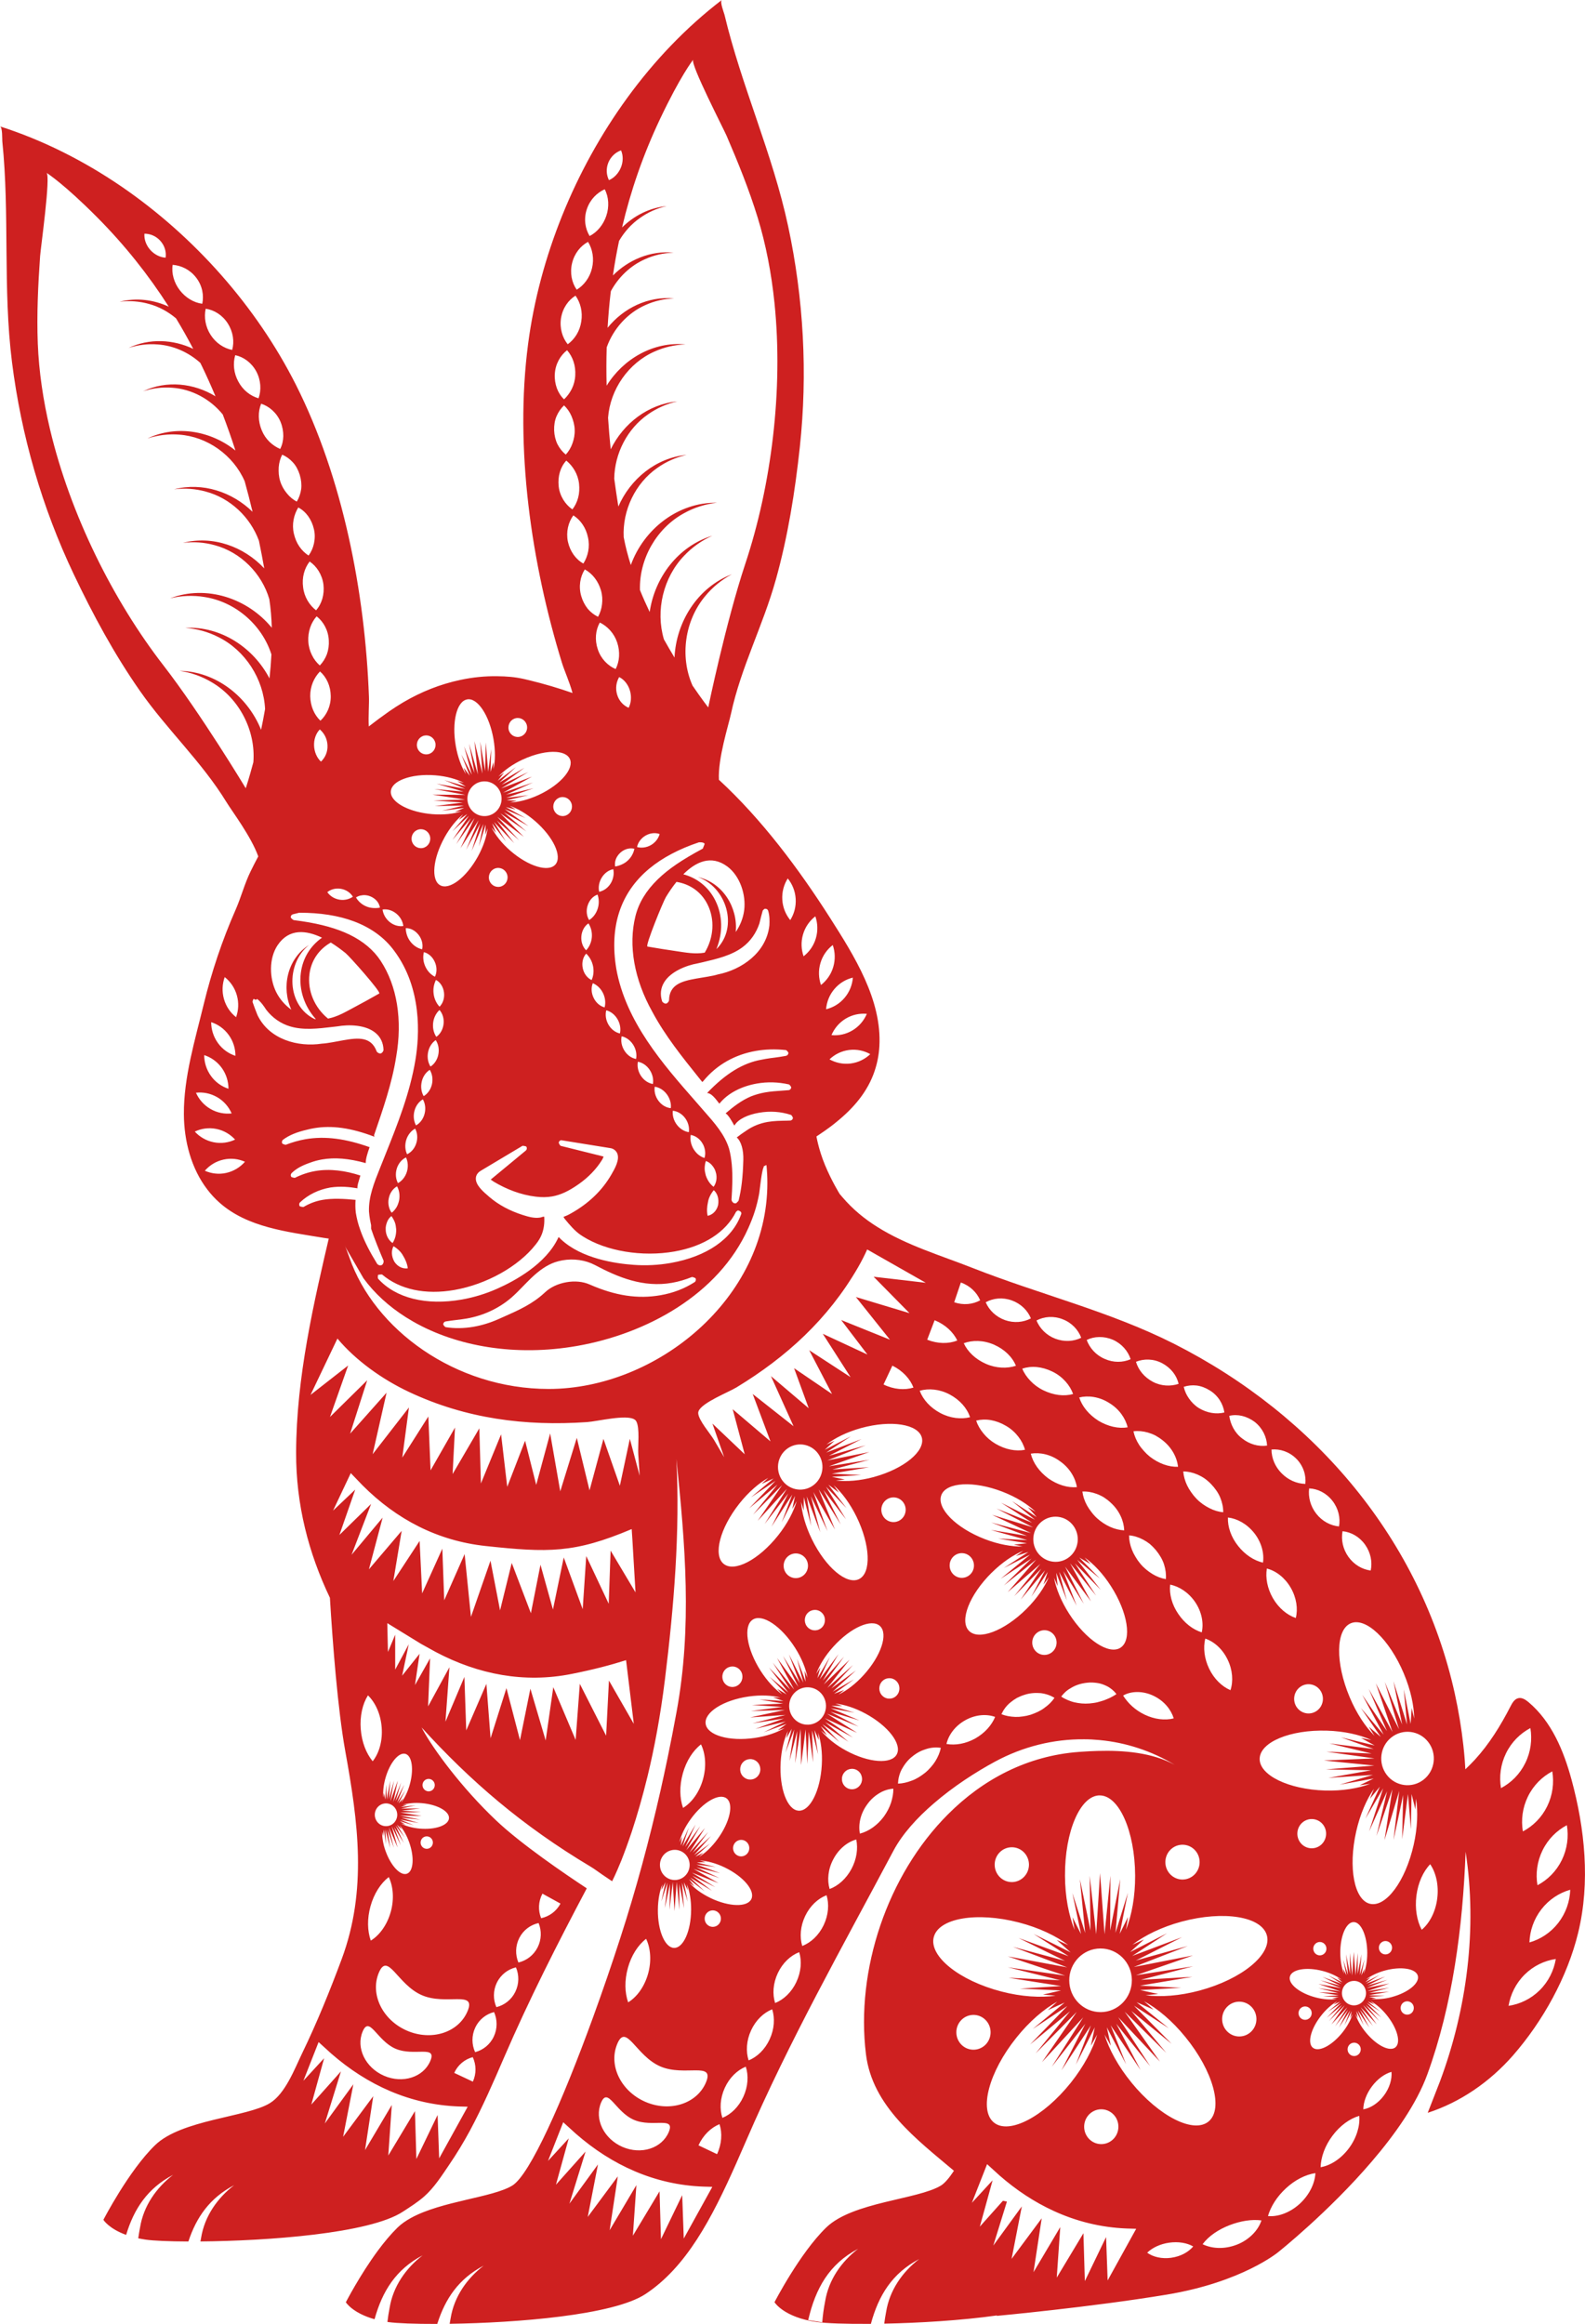 <svg xmlns="http://www.w3.org/2000/svg" width="736.9" height="1080" viewBox="0 0 736.9 1080"><g id="a"/><g id="b"><g id="c"><g id="d"><g><path d="M730.63 827c-3.66-13.45-9.3-26.99-19.97-35.97-1.35-1.12-2.98-2.22-4.68-1.88-1.84.37-2.91 2.25-3.76 3.92-4.56 8.86-9.83 17.41-16.56 24.74-1.42 1.54-2.89 2.99-4.39 4.42-.09-1.43-.16-2.87-.27-4.29-.17-2.23-.39-4.44-.63-6.65-.92-8.26-2.27-16.39-4.03-24.36-15.74-71.02-64.37-129.02-130.63-162.52-29.77-15.02-62.43-22.93-93.35-35.1-15.16-5.96-30.87-10.58-44.39-19.08-5.95-3.71-11.48-8.21-16.32-13.89-.43-.51-.85-.97-1.26-1.47.0.0-3.74-6-6.83-13.45-3.08-7.44-4.05-13.71-4.05-13.71l-23.33 12.53s.58 3.53.58 9.61c-.02 53.75-51.61 95.62-101.66 95.62-43.56.0-81.13-27.74-92.64-61.07l-7.14-19.26c-.54 2.16-1.05 4.36-1.56 6.55-7.94 33.73-15.99 68.39-16.09 103.27-.08 24.3 5.79 46.78 15.71 67.55 1.28 21 3.62 51.76 7.15 71.29 5.97 32.98 10.27 64.56-1.71 96.73-5.49 14.72-11.44 29.4-18.29 43.54-3.51 7.24-7.84 18.9-15.09 23.32-10.68 6.51-41.08 7.59-53.35 19.52-12.28 11.91-24.02 34.68-24.02 34.68.0.0 2.51 4.1 10.57 7 3.66-12.13 9.96-21.67 21.84-27.91-7.84 6.02-13.75 14.5-15.36 24.44-.32 1.66-.61 3.36-.84 5.06 1.12.23 2.28.45 3.55.63 3.55.49 10.65.82 19.75.85 3.74-11.31 9.97-20.25 21.28-26.17-7.85 6.02-13.75 14.49-15.36 24.44-.12.56-.21 1.14-.31 1.71 30.97-.26 78.68-3.63 94.16-13.86 3.38-2.22 6.83-4.37 9.88-7.06 4.58-4.03 8.14-9.61 11.55-14.64 3.51-5.14 6.83-10.63 9.73-16 5.87-10.97 10.87-22.41 15.79-33.83 11.57-26.81 24.81-52.9 38.5-78.71-10.18-6.7-30.68-20.66-42.2-31.61-15.79-14.94-29.04-32.86-34.13-42.27-.13-.25-.28-.53-.44-.86 22.52 24.74 46.64 45.62 78.56 64.67.92.55 1.8 1.15 2.65 1.75.9.63 1.79 1.28 2.69 1.89 1.15.8 2.29 1.56 3.45 2.33.4.26.8.52 1.21.8.0.0 1.73-3.32 4.32-9.75 1.39-3.52 3.05-8.01 4.85-13.38 2.33-7.07 4.87-15.69 7.34-25.82 3.05-12.64 5.93-27.63 8.04-44.82 4.16-33.72 7.07-68.41 5.33-102.42 4.12 39.82 7.37 78 .05 117.64-1.31 7.16-2.7 14.28-4.18 21.38-1.04 5-2.12 9.99-3.24 15-5.25 23.19-11.44 46.18-18.77 68.72-3.95 12.23-8.22 24.6-12.54 36.5-14.32 39.34-29.42 73.4-37.63 78.39-9.15 5.58-32.85 7.17-47.13 15.05-2.36 1.3-4.48 2.78-6.22 4.47-3.14 3.07-6.26 6.82-9.16 10.75-8.37 11.35-14.86 23.95-14.86 23.95.0.0 3.08 5.02 13.35 7.88 3.59-12.98 9.91-23.17 22.35-29.69-7.84 6.02-13.75 14.5-15.36 24.44-.42 2.14-.76 4.33-1.01 6.51.15.01.28.05.43.07 3.94.55 12.23.89 22.74.86 3.71-11.75 9.97-21 21.58-27.09-7.85 6.02-13.75 14.5-15.36 24.44-.18.86-.32 1.73-.46 2.59 30.96-.45 76.07-3.95 91.03-13.82 18.9-12.47 30.68-34.72 42.36-61.08 1.53-3.43 3.05-6.92 4.58-10.46 19.91-46.15 44.78-90.09 68.32-134.4 4.17-7.86 11.01-15.39 18.84-22.11 9.08-7.84 19.48-14.54 28.41-19.37 13-7.03 27.26-10.53 41.46-10.39 2.44.0 4.89.14 7.3.37 12.09 1.15 23.96 4.99 34.82 11.51-10.49-5.72-23.62-6.81-35.85-6.47-2.54.08-5.01.19-7.44.37-.38.01-.76.05-1.12.08-24.06 1.74-44.81 12.73-61.07 29.06-28.17 28.2-42.91 72.25-38.09 111.43 2.98 24.24 23.58 39.55 40.91 54.17-2.27 3.44-4.33 5.81-6.06 6.87-10.69 6.51-41.1 7.59-53.35 19.52-12.28 11.91-24.02 34.69-24.02 34.69.0.0 4.26 7.04 19.75 9.21 4.22.59 13.44.95 25.06.85 3.56-13.19 9.88-23.51 22.46-30.12-7.84 6.02-13.74 14.5-15.36 24.45-.35 1.82-.65 3.7-.89 5.57 16.11-.32 35.54-1.45 52.47-3.82l-.19.21s43.66-4.03 78.95-9.86c35.29-5.82 52-19.81 52-19.81.0.0 23.24-18.46 43.39-42.01 10.91-12.72 20.92-26.93 25.87-40.53 11.72-32.14 16.52-68.48 17.8-103.48 5.51 35.64.61 73.13-11.9 106.68l-5.71 14.64c15.1-4.88 28.81-14.31 39.61-26.62 13.96-15.97 25.35-36.52 30.35-57.13 5.67-23.41 3.1-48.29-3.12-71.15zM204.18 1003.04l-.73-20.18-9.87 20.47-.66-22.25-12.4 20.63 1.63-23.49-12.44 20.96 3.81-25.04-14 18.86 4.76-24.4-13.27 18.22 7.5-24.21-13.77 15.41 5.95-21.53-9.64 10.47 7.07-17.97 5.82 5.29c16.92 14.79 36.82 23.77 59.21 24.62 1.47.05 2.9.1 4.29.12l-13.28 24.03zm-18.92-164.94 3.23-6.15-3.85 5.8 3.27-8.36-4.02 7.73 2.61-8.73-3.67 9.06 2.13-9.98-3.47 9.58 1.69-9.64-2.42 8.79.7-8.72-1.66 8.84-.19-6.99-.53 6.95-.58-3.08-.26 2.12c-.27-2.55.03-5.76.99-9.1 2.02-7.09 6.18-12.08 9.29-11.16 3.09.9 3.97 7.39 1.93 14.47-.96 3.34-2.4 6.21-3.98 8.22l.92-1.95-2.12 2.29zm-6.01 22.1c-1.17-3.29-1.66-6.46-1.55-9.03l.39 2.11.38-3.11.97 6.91-.26-6.99 2.2 8.7-1.23-8.65 2.96 8.62-2.29-9.51 4.06 9.34-2.74-9.83 4.23 8.81-3.14-8.55 4.49 7.46-3.78-8.13 4.2 5.54-3.6-5.94 2.25 2.15-1.02-1.88c1.7 1.9 3.32 4.66 4.48 7.95 2.47 6.94 2 13.46-1.04 14.57-3.02 1.11-7.49-3.61-9.95-10.54zm2.4 28.33c-1.69 6.04-5.24 10.87-9.27 13.3-1.58-4.5-1.74-10.17-.12-16 1.62-5.82 4.74-10.65 8.48-13.53 2.06 4.26 2.6 10.17.92 16.23zm2.12-48.16c1.63 2.41 1.02 5.7-1.35 7.36-2.38 1.64-5.63 1.03-7.25-1.38-1.63-2.41-1.03-5.7 1.35-7.36 2.38-1.65 5.63-1.03 7.25 1.38zm-10.5-21.88c-3.01-3.65-5.09-8.92-5.55-14.96-.46-6.05.82-11.67 3.35-15.67 3.39 3.28 5.91 8.62 6.38 14.9.49 6.28-1.23 12.04-4.18 15.72zm-4.67 125.59c3.19-7.58 6.56 4.21 15.25 7.98 8.7 3.77 19.42-1.91 16.22 5.68-3.18 7.58-12.81 10.68-21.5 6.91-8.71-3.78-13.16-12.98-9.97-20.56zm51.25 23.3-8.67-4.07c1.71-3.77 4.95-6.36 8.62-7.33 1.61 3.5 1.75 7.65.04 11.4zm32.34-87.37 8.39 4.62c-1.93 3.65-5.29 6-9 6.8-1.44-3.58-1.34-7.75.61-11.42zm-10.74 20.57c1.89-3.69 5.25-6.11 8.96-6.91 1.44 3.56 1.39 7.72-.5 11.39-1.88 3.66-5.18 6.09-8.89 6.95-1.49-3.55-1.46-7.73.43-11.43zm-10.42 20.75c1.84-3.73 5.16-6.21 8.85-7.06 1.5 3.54 1.51 7.69-.31 11.39-1.81 3.7-5.09 6.18-8.79 7.1-1.54-3.52-1.58-7.7.24-11.43zm-10.08 20.92c1.78-3.76 5.06-6.29 8.75-7.21 1.55 3.52 1.63 7.68-.13 11.4-1.75 3.73-4.99 6.26-8.68 7.24-1.59-3.51-1.7-7.68.07-11.43zm-3.58-7.61c-4.17 9.94-16.79 13.98-28.18 9.03-11.39-4.93-17.23-16.98-13.06-26.92 4.17-9.93 8.6 5.51 19.99 10.44 11.39 4.94 25.43-2.48 21.26 7.44zm-20.58-80.75c1.3-.9 3.08-.56 3.97.75.89 1.33.55 3.13-.74 4.03-1.31.9-3.08.56-3.97-.76-.89-1.31-.55-3.13.74-4.03zm.88-26.7c1.3-.91 3.06-.56 3.96.75.89 1.31.57 3.12-.74 4.03-1.3.9-3.06.56-3.95-.76-.89-1.31-.57-3.13.74-4.03zm-1.52 10.77c7.23.63 12.88 3.8 12.59 7.06-.28 3.26-6.37 5.4-13.61 4.76-3.41-.3-6.46-1.18-8.72-2.36l2.05.53-2.63-1.66 6.59 2-6.36-2.7 8.72 1.63-8.26-2.49 8.95.88-9.46-1.88 10.04.18-9.92-1.59 9.64-.21-8.96-.68 8.56-1.01-8.85.08 6.71-1.55-6.82.82 2.86-1.18-2.1.17c2.41-.77 5.56-1.1 8.99-.8zm86.96-56.93-1.31 25.58-12.23-24.1-1.94 26.06-10.39-24.51-3.54 24.77-7.11-24.06-4.83 23.91-6.3-24.18-7.38 23.3-1.94-25.28-9.37 21.62-.86-24.85-8.8 20.82 1.84-25.32-9.92 18.2.93-22.34-7.02 12.43 2.13-14.53-8.11 10.18 3.08-14.6-6.3 11.76v-16.22l-3.37 8.03-.3-13.39 15.69 9.62 6.86 3.8c19.83 10.46 41.21 14.56 63.19 10.17 10.26-2.04 18.07-4.12 25.27-6.39l3.59 29.59-11.54-20.1zm.78-60.43-.88 24.7-10.45-22.18-1.65 24.69-8.81-24.04-5.02 24.21-5.8-20.82-4.45 22.53-8.91-23.36-5.43 22.04-4.45-23.08-9.08 26.1-2.94-29.18-9.49 21.48-.88-23.99-9.39 20.78-1.17-24.37-12.22 18.63 3.87-23.32-15.22 17.87 6.38-24.03-14.44 17.27 9.08-23.63-14.74 14.42 7.35-21.07-10.31 9.77 8.25-17.44 5.45 5.67c15.91 15.93 34.97 25.81 57.25 28.21 28.95 3.1 41.23 3.44 67.9-7.87l.31 4.66 1.47 24.77-11.59-19.44zm8.93-51.9-4.63 21.75-7.63-21.78-6.47 23.93-5.92-24.41-7.69 24.85-4.7-26.91-6.48 23.93-5.17-20.53-8.3 21.44-2.86-24.41-9.38 22.84-.73-25.65-12.43 21.27 1.11-21.6-11.36 19.88-1.03-25.03-12.12 19.1 3.1-23.3-16.88 21.73 6.48-28.59-16.95 19.04 7.94-24.81-17.3 17.05 8.44-23.91-17.48 13.65 12.5-26.18c8.54 10.17 20.76 18.93 33.31 24.83 26.43 12.42 53.96 15.97 82.8 13.99 4.71-.33 18.07-3.65 21.95-1.25.34.21.61.45.8.75 1.85 3.04.76 11.76 1 15.34.22 3.37.43 6.73.66 10.1l-4.56-17.11zm90.8 400.79c-.64 3.21-1.09 6.55-1.34 9.73l-6.53-1.04c3.4-14.64 9.7-26.03 23.23-33.13-7.86 6.02-13.75 14.5-15.36 24.44zm280.45-259.88c4.13 5.43 3.14 13.23-2.2 17.42-5.34 4.19-13.02 3.19-17.15-2.23-4.13-5.43-3.14-13.24 2.2-17.42 5.34-4.19 13.02-3.19 17.15 2.23zm-27.09 75.13c-7.37-1.73-10.26-16.78-6.45-33.64 1.81-7.99 4.82-14.87 8.25-19.81l-1.89 4.66 4.66-5.65-6.73 14.86 8.25-14.11-6.55 20.03 8.38-18.66-4.94 20.81 7.38-21.71-3.66 23.65 6.86-22.91-2.67 22.81 4.49-20.9-.47 20.49 2.7-20.92 1.36 16.35.32-16.36 1.77 7.14.3-5.02c.97 5.95.71 13.49-1.09 21.48-3.81 16.86-12.88 29.11-20.26 27.4zm10.22 20.38c.01 1.71-1.35 3.11-3.05 3.13-1.69.01-3.06-1.37-3.08-3.1.0-1.71 1.36-3.11 3.05-3.12 1.69.0 3.08 1.38 3.08 3.1zm-23.4 16.82-8.96-3.25 8.32 4.09-9.31-2.51 9.7 3.66-10.62-1.95 10.24 3.43-10.24-1.49 9.37 2.32-9.22-.44 9.39 1.48-7.38.47 7.37.32-3.24.74 2.25.21c-2.69.38-6.07.18-9.66-.74-7.54-1.95-12.97-6.29-12.12-9.7.85-3.41 7.67-4.59 15.21-2.65 3.59.93 6.65 2.4 8.84 4.04l-2.08-.92 2.5 2.22-6.63-3.29 6.28 3.98zm-13.96 13.58c.01 1.71-1.35 3.11-3.04 3.13-1.7.01-3.08-1.37-3.08-3.1-.01-1.71 1.35-3.11 3.04-3.13 1.69.0 3.08 1.38 3.08 3.1zm7.03-131.25c8.06.23 15.31 1.88 20.73 4.33l-4.86-.96 6.37 3.52-15.67-3.8 15.22 5.45-20.61-2.62 19.65 4.7-21.05-.85 22.4 3.13-23.56.96 23.47 2.37-22.55 1.78 21.07.4-19.88 3.54 20.73-1.4-15.52 4.55 15.86-2.86-6.56 3.14 4.91-.67c-5.56 2.12-12.89 3.34-20.95 3.11-17.02-.51-30.65-7.16-30.42-14.83.22-7.69 14.2-13.5 31.22-12.99zm-27.88-75.34c4.17 1.03 8.34 4.18 11.08 8.88 2.73 4.72 3.44 9.88 2.37 14.11-4.06-1.38-7.96-4.62-10.61-9.17-2.63-4.55-3.54-9.51-2.85-13.82zm24.63 173.54c1.69.0 3.06 1.39 3.08 3.1.0 1.71-1.36 3.11-3.05 3.13-1.69.01-3.06-1.37-3.08-3.1-.01-1.71 1.35-3.11 3.05-3.13zm-9.06-46.18c-2.25-2.96-1.72-7.22 1.2-9.53 2.93-2.29 7.13-1.74 9.39 1.22 2.25 2.97 1.71 7.24-1.21 9.54-2.92 2.29-7.13 1.74-9.38-1.23zm24.9 64.27c3.09-.03 5.62 2.51 5.63 5.65.02 3.14-2.48 5.7-5.57 5.72-3.09.01-5.6-2.52-5.63-5.66-.01-3.14 2.48-5.69 5.57-5.7zm3.44-2.62 1.47-7.33-2.21 7.16.85-9.61-1.81 9.2.05-9.79-1.05 10.45-.81-10.93-.7 10.94-1.15-10.45.15 9.79-1.9-9.18.94 9.61-2.28-7.14 1.54 7.33-1.52-3 .38 2.28c-1.04-2.55-1.7-5.94-1.72-9.69-.04-7.91 2.73-14.34 6.2-14.35 3.47-.03 6.3 6.37 6.34 14.3.01 3.74-.61 7.14-1.63 9.69l.37-2.28-1.5 3.02zm19.77-140.21c3.17 7.54 4.74 14.9 4.82 20.93l-1.17-4.88-.49 7.35-3.17-16.04 1.51 16.34-6.32-20.11 4.05 20.08-8.07-19.77 6.61 21.97-10.76-21.32 7.73 22.63-11.05-20.05 8.48 19.6-11.5-16.86 9.95 18.53-10.58-12.4 9.22 13.42-5.56-4.73 2.67 4.25c-4.24-4.23-8.41-10.47-11.57-18.01-6.69-15.9-6.48-31.25.49-34.27 6.96-3.02 18.03 7.43 24.71 23.33zm-28.49-66.15c3.93.38 7.83 2.53 10.47 6.24s3.47 8.13 2.62 12.03c-3.91-.49-7.73-2.69-10.34-6.33-2.62-3.65-3.48-7.99-2.75-11.94zm-15.53-19.88c3.95.12 7.98 2.12 10.8 5.72 2.82 3.59 3.81 8.01 3.09 11.94-3.94-.36-7.82-2.4-10.57-5.91-2.75-3.5-3.81-7.77-3.32-11.75zm5.01 93.62c2.25 2.97 1.72 7.24-1.2 9.54-2.93 2.29-7.13 1.74-9.39-1.23-2.25-2.96-1.71-7.24 1.21-9.53 2.92-2.3 7.13-1.75 9.38 1.22zm-10.99-107.45c3.33 3.36 4.64 7.76 4.21 11.72-3.98-.08-7.92-1.81-10.95-4.85-3.06-3.04-4.78-7.05-4.78-11.12 3.86-.37 8.19.95 11.51 4.25zm-19.29-17.05c3.62 2.85 5.55 7.05 5.71 10.98-3.98.55-8.1-.59-11.55-3.3-3.52-2.62-5.48-6.61-6.03-10.53 3.89-.95 8.19.11 11.88 2.85zm-.28 51.58c3.43 4.35 4.72 9.5 4.09 13.79-4.2-.97-8.35-3.69-11.54-7.73-3.25-4.06-4.93-8.87-4.76-13.25 4.22.48 8.79 2.9 12.21 7.2zm-11.04 73.05c-3.96-1.7-7.6-5.21-9.89-9.95-2.29-4.76-2.83-9.76-1.82-14.01 4.08 1.36 8.02 4.81 10.38 9.72 2.38 4.89 2.71 10.12 1.34 14.24zm-15.7-141.57c2.06.27 4.13 1.04 6.06 2.25 3.91 2.37 6.26 6.33 6.82 10.28-3.86.93-8.07.23-11.85-2.04-1.86-1.17-3.37-2.69-4.56-4.39-1.2-1.66-2.05-3.54-2.48-5.5 1.88-.62 3.93-.84 6.02-.6zm.39 41.37c1.11.49 2.21 1.08 3.28 1.81 1.04.74 2.05 1.6 3 2.59 1.88 1.96 3.39 4.1 4.31 6.36.93 2.29 1.39 4.59 1.36 6.77-2.15-.19-4.33-.84-6.42-1.92-2.11-1.08-4.2-2.48-6.01-4.37-.92-.95-1.73-1.95-2.43-2.97-.73-1.01-1.35-2.06-1.88-3.13-1.04-2.14-1.66-4.39-1.84-6.58 2.13.0 4.4.48 6.63 1.44zm-16.45-51.75c4.02 2.14 6.79 5.65 7.65 9.61-3.7 1.22-8.08 1.1-11.98-.97-3.9-2.07-6.68-5.4-7.83-9.29 3.62-1.48 8.14-1.48 12.16.66zm-6.59 32.24c1.16.34 2.35.78 3.48 1.37 1.12.62 2.23 1.34 3.29 2.19 4.31 3.33 6.75 8.03 7.21 12.34-4.32.15-8.98-1.52-13.09-4.7-1.01-.81-1.94-1.7-2.75-2.63-.84-.93-1.61-1.86-2.25-2.87-1.3-1.99-2.19-4.14-2.63-6.29 2.1-.27 4.41-.08 6.75.59zm8.34 68.11c-2.12-.34-4.27-1.16-6.28-2.4-2-1.23-3.99-2.8-5.66-4.83-.84-1-1.58-2.06-2.2-3.15-.65-1.06-1.2-2.14-1.63-3.25-.89-2.22-1.34-4.5-1.35-6.7 2.13.15 4.35.82 6.49 1.95 1.08.56 2.15 1.25 3.16 2.04.97.84 1.9 1.77 2.78 2.81 1.73 2.11 3.08 4.35 3.83 6.69.74 2.34 1.04 4.67.85 6.84zm-24.66-111.25c4.14 1.84 7.07 5.28 8.27 9.05-3.66 1.6-8 1.66-12.05-.14-4.09-1.73-7-5.06-8.38-8.8 3.56-1.75 7.99-1.86 12.16-.11zm-1.74 29.36c4.64 2.78 7.64 7.16 8.62 11.35-4.27.7-9.08-.38-13.58-3.06-4.4-2.8-7.6-6.63-8.93-10.83 4.13-1.01 9.31-.37 13.89 2.54zm7.02 59.22c-4.32-.19-8.83-2.19-12.7-5.69-.96-.89-1.81-1.84-2.55-2.84-.77-.99-1.46-1.99-2.04-3.03-1.15-2.08-1.88-4.29-2.16-6.47 2.13-.12 4.41.25 6.68 1.1 1.13.42 2.28.96 3.37 1.63 1.08.7 2.13 1.51 3.12 2.44 4.05 3.65 6.14 8.54 6.28 12.86zm-28.67-98.12c4.23 1.59 7.3 4.89 8.68 8.62-3.55 1.77-7.89 2-12.05.44-4.16-1.6-7.23-4.77-8.74-8.46 3.51-1.88 7.92-2.23 12.12-.6zm-106.2 174.07 9.16-6.66-9.83 5.68 10.81-9.87-11.45 8.39 10.08-10.91-11.89 10.61 10.3-13.09-11.98 11.5 9.41-12.91-9.86 11.12 7.27-12.28-8.77 11.76 4.75-10.42-5.78 9.83 1.36-4.96-1.9 2.95c1.44-3.96 4.17-8.46 7.99-12.67 8.07-8.91 17.76-13.17 21.66-9.54 3.9 3.65.51 13.82-7.55 22.71-3.82 4.22-8 7.36-11.77 9.14l2.74-2.17-4.76 1.8zm-57.51 94.88c-4.12-1.97-7.49-4.49-9.76-7.02l2.31 1.62-2.51-3.29 7.26 5.58-6.67-6.33 10.08 6.1-9.11-6.95 10.7 5.28-10.9-6.77 12.4 4.92-11.61-6.62 12.07 4.26-10.81-5.04 11.07 2.74-11.03-4.04 9.04 1.22-8.84-2.17 4.09-.12-2.7-.78c3.36.18 7.41 1.23 11.54 3.21 8.69 4.18 14.25 10.75 12.43 14.68-1.84 3.92-10.35 3.71-19.06-.47zm2.02 13.32c-2.02.52-4.08-.73-4.58-2.78-.51-2.06.72-4.14 2.74-4.66 2.03-.51 4.09.74 4.59 2.8.5 2.06-.73 4.14-2.75 4.65zm11.36-40.2c2.03-.51 4.08.74 4.59 2.8.5 2.05-.73 4.14-2.75 4.65-2.02.52-4.08-.73-4.58-2.78-.51-2.06.72-4.14 2.74-4.66zm1.97-29.39c-1.9-1.77-2.03-4.78-.28-6.72 1.75-1.93 4.72-2.06 6.63-.29 1.9 1.78 2.03 4.8.27 6.73-1.75 1.93-4.71 2.06-6.61.27zm5.13-18.07c-11.8 1.69-21.96-1.26-22.7-6.59-.73-5.32 8.22-11.01 20.03-12.69 5.59-.79 10.77-.53 14.79.51l-3.46-.08 4.79 1.67-11.24-.74 11.13 1.93-14.52.67 14.1.89-14.61 1.93 15.82-.53-16.14 3.48 16.45-1.16-15.34 3.92 14.58-2.25-13.29 4.81 14.13-3.44-10.18 5 10.61-3.88-4.17 2.96 3.32-1.06c-3.59 2.12-8.5 3.84-14.09 4.65zm8.91-120.61-10.51 8.77 11.39-7.64-12.26 12.78 13.15-11.05-11.31 13.97 13.51-13.75-11.38 16.63 13.54-14.86-10.33 16.34 11.01-14.2-7.8 15.41 9.65-14.9-4.9 12.94 6.19-12.31-1.27 6.09 2.06-3.7c-1.43 4.88-4.36 10.53-8.62 15.91-9.03 11.39-20.38 17.33-25.36 13.26-4.98-4.07-1.71-16.6 7.3-27.99 4.28-5.4 9.06-9.51 13.46-11.98l-3.12 2.84 5.59-2.55zm23.13 5.32 10.5 13.67-9.27-15.15 9.52 9.95-8.41-10.88 4.91 3.71-2.44-3.45c3.78 3.37 7.57 8.44 10.61 14.64 6.4 13.09 6.94 26.05 1.2 28.94-5.72 2.89-15.56-5.39-21.95-18.48-3.04-6.21-4.71-12.35-5.06-17.44l1.23 4.07.05-6.22 3.44 13.38-2.05-13.71 6.28 16.65-4.36-16.75 7.75 16.28-6.63-18.22 10.08 17.46-7.58-18.71 10.27 16.37-8.08-16.12zm-8.21 89.18-4.05-10.68 2.93 11.07-6.68-13.1 5.11 13.37-7.85-12.65 7.11 14.35-9.89-13.42 7.96 14.68-9.95-12.5 8.11 12.5-9.88-10.25 9 11.6-8.73-7.29 7.91 8.16-4.39-2.59 2.34 2.6c-3.41-2.41-7-6.22-10.07-11.03-6.45-10.17-8.08-20.78-3.63-23.69 4.44-2.92 13.29 2.96 19.74 13.13 3.06 4.81 4.99 9.7 5.75 13.86l-1.38-3.23.53 5.13zm-9.76-56.27c1.28-2.89 4.63-4.18 7.48-2.88 2.85 1.3 4.12 4.7 2.83 7.59-1.28 2.89-4.63 4.18-7.48 2.88-2.85-1.3-4.12-4.7-2.83-7.59zm10.58 24.4c1.75-1.93 4.71-2.06 6.61-.29 1.9 1.78 2.02 4.78.28 6.73-1.76 1.93-4.72 2.06-6.63.27-1.9-1.78-2.02-4.78-.27-6.72zm6.05-63.62c-2.35 5.29-8.47 7.65-13.67 5.26-5.21-2.39-7.53-8.59-5.18-13.89 2.35-5.29 8.46-7.64 13.67-5.26 5.21 2.39 7.52 8.59 5.18 13.89zm-37.52 96.35c-1.75 1.95-4.71 2.07-6.61.29-1.9-1.78-2.02-4.78-.27-6.72 1.74-1.93 4.71-2.06 6.61-.29 1.9 1.78 2.02 4.78.27 6.72zm18.99 36.63c.32-5.73 1.59-10.84 3.39-14.65l-.76 3.44 2.55-4.45-2.92 11.06 4.05-10.72-2.2 14.6 3.62-13.87-.99 14.94 2.56-15.86.21 16.75 2.08-16.63.8 16.07.69-14.96 2.04 14.19-.55-14.75 2.83 11.1-1.67-11.31 2.04 4.7-.36-3.5c1.35 3.99 2.05 9.23 1.73 14.94-.66 12.08-5.49 21.63-10.78 21.32-5.29-.3-9.03-10.33-8.35-22.41zm6.73-19.85c-3.48-3.25-3.71-8.74-.51-12.27 3.2-3.54 8.62-3.77 12.09-.52 3.48 3.25 3.71 8.74.51 12.28-3.21 3.54-8.62 3.76-12.09.51zm40.38-17.78c1.75-1.93 4.71-2.06 6.61-.27 1.9 1.77 2.02 4.78.27 6.72-1.74 1.93-4.71 2.06-6.61.27-1.9-1.77-2.02-4.78-.27-6.72zm3.04-74.58c-2.85-1.3-4.12-4.7-2.83-7.59 1.28-2.89 4.63-4.18 7.48-2.88 2.85 1.3 4.12 4.7 2.83 7.59-1.28 2.89-4.63 4.18-7.48 2.88zm-6.67-20.48c-6.59 1.8-12.83 2.26-17.82 1.63l4.16-.43-5.99-1.27 13.59-.81-13.64-.64 17.32-3-17.03 1.07 17.25-4.54-18.88 3.04 18.83-6.63-19.56 3.92 17.82-7.05-17.14 4.91 15.24-7.79-16.44 6.26 11.46-7.54-12.13 6.26 4.55-4.17-3.81 1.75c3.98-3.1 9.61-5.89 16.2-7.7 13.9-3.82 26.51-1.82 28.18 4.44 1.67 6.28-8.25 14.45-22.14 18.27zm4.36-42.96 4.11-8.76c4.78 2.36 8.26 6.15 9.8 10.2-4.12 1.27-9.16.89-13.91-1.44zm16.82 2.91c4.1-1.19 9.22-.78 13.94 1.73 4.72 2.52 8.11 6.39 9.46 10.57-4.13 1.03-9.18.52-13.83-1.95-4.66-2.48-8.06-6.24-9.57-10.35zm30.79-12.5c-4.82-2.11-8.49-5.61-10.31-9.58 4.01-1.51 9.14-1.48 14.04.66 4.9 2.14 8.56 5.74 10.21 9.81-4.05 1.34-9.12 1.22-13.94-.89zm15.06 33.84c1.49 1.92 2.54 4 3.09 6.1-2.12.41-4.41.38-6.73-.08-2.32-.47-4.66-1.38-6.94-2.7-2.25-1.33-4.17-3-5.68-4.87-1.52-1.85-2.67-3.84-3.35-5.92 2.08-.52 4.41-.63 6.77-.23 2.36.41 4.79 1.3 7.1 2.67 2.32 1.33 4.25 3.1 5.74 5.03zm-35.81 27.18c2.27-6.06 15.02-6.79 28.47-1.59 6.38 2.47 11.71 5.81 15.37 9.31l-3.62-2.14 4.12 4.61-11.47-7.44 10.68 8.64-15.75-7.88 14.41 9.28-16.59-6.59 17.06 8.79-19.08-5.85 18.08 8.48-18.49-4.92 16.71 6.25-16.84-2.78 16.94 4.73-13.63-.74 13.44 2.18-6.09.66 4.1.85c-5.02.14-11.2-.96-17.57-3.41-13.46-5.2-22.52-14.32-20.25-20.41zm41.61-19.29c4.2-.7 9.31.34 13.66 3.59 4.43 3.11 7.09 7.7 7.76 11.97-4.3.37-9.03-1.07-13.31-4.08-4.18-3.13-7.09-7.2-8.11-11.47zm-37.71 51.36c.34-3.17 3.13-5.44 6.24-5.09 3.1.34 5.34 3.18 5.01 6.33s-3.13 5.43-6.23 5.09c-3.11-.36-5.35-3.18-5.01-6.33zm19.46 4.03c4.87-4.84 10.11-8.36 14.76-10.27l-3.43 2.44 5.84-1.86-11.47 7.44 12.21-6.21-13.66 11.21 14.33-9.39-12.85 12.52 15.01-12.02-13.24 15.13 15.18-13.12-12.16 14.98 12.59-12.79-9.54 14.36 11.32-13.62-6.38 12.26 7.59-11.49-1.96 5.91 2.47-3.44c-1.98 4.69-5.55 9.92-10.42 14.78-10.28 10.21-22.26 14.74-26.72 10.1-4.48-4.65.23-16.69 10.51-26.92zm19.47-16.75c.62-5.77 5.74-9.92 11.4-9.29 5.68.63 9.77 5.81 9.15 11.57-.62 5.77-5.72 9.94-11.4 9.29-5.67-.63-9.77-5.81-9.15-11.57zm1.52-78.89c2.39.23 4.87.93 7.28 2.11 2.43 1.17 4.47 2.77 6.1 4.58 1.62 1.81 2.83 3.81 3.54 5.85-2.08.58-4.37.73-6.72.44-2.35-.3-4.75-1.03-7.11-2.17-2.36-1.15-4.39-2.67-6.03-4.41-1.66-1.73-2.96-3.63-3.78-5.65 2.04-.69 4.35-.97 6.74-.75zm-11.61-30.97c4.23 1.52 7.4 4.65 8.91 8.36-3.5 1.86-7.87 2.29-12.07.79-4.2-1.52-7.37-4.61-8.94-8.29 3.47-1.91 7.87-2.39 12.09-.86zm-23.65-8.31c4.23 1.48 7.41 4.58 8.98 8.27-3.47 1.92-7.86 2.38-12.08.9l3.1-9.17zm-12.2 17.53c4.94 1.99 8.69 5.51 10.53 9.43-4.01 1.58-9.08 1.58-13.98-.38l3.45-9.05zm-109.71 42.16c1.73-3.96 13.77-8.64 17.57-10.94 23.26-14.11 42.61-31.78 56.46-55.67 1.61-2.77 3.05-5.59 4.32-8.44l27.25 15.49-24.25-2.82 16.68 16.93-24.93-7.5 15.83 19.82-22.67-9.13 12.21 16.04-20.77-9.65 12.93 20.16-19.23-12.52 10.62 20.36-17.65-12.01 6.8 18.62-17.56-14.93 10.51 23.28-18.99-14.98 8.26 22.03-17.56-14.94 5.58 20.92-15.01-14.26 5.48 15.65c-1.59-2.71-3.2-5.43-4.79-8.14-1.71-2.89-7.13-9.02-7.3-12.36-.02-.33.07-.66.21-1zm-7.37 168.48c1.62-5.82 4.72-10.66 8.47-13.53 2.07 4.26 2.61 10.17.92 16.22-1.69 6.06-5.25 10.87-9.27 13.3-1.58-4.48-1.74-10.16-.12-15.98zm3.76 21.07c5.72-7.84 13.15-12.1 16.59-9.51 3.43 2.58 1.56 11.03-4.17 18.88-2.71 3.73-5.8 6.59-8.68 8.36l2.01-1.97-3.66 1.85 6.79-6.14-7.41 5.4 7.86-8.85-8.49 7.72 7.19-9.62-8.66 9.53 7.17-11.39-8.67 10.28 6.48-11.19-6.99 9.77 4.82-10.49-6.06 10.2 2.93-8.77-3.81 8.39.67-4.1-1.27 2.52c.82-3.3 2.63-7.14 5.36-10.86zm-9.16 14.61c3.71-.93 7.46 1.34 8.38 5.1.93 3.77-1.32 7.58-5.02 8.51-3.7.95-7.45-1.34-8.38-5.1-.92-3.76 1.32-7.57 5.02-8.51zm-4.05 15.68-.48 2.8 1.89-3.69-1.93 9.02 2.85-8.8-1.21 11.86 2.39-11.32-.23 12.09 1.49-12.9.81 13.5 1.04-13.49 1.24 12.93v-12.09l2.17 11.36-1-11.87 2.7 8.84-1.78-9.06 1.84 3.73-.43-2.81c1.24 3.17 2 7.35 1.96 11.98-.08 9.76-3.62 17.66-7.89 17.61-4.27-.04-7.67-7.99-7.57-17.75.04-4.63.86-8.8 2.17-11.94zm-16.09 39c1.62-5.83 4.72-10.65 8.48-13.53 2.06 4.26 2.6 10.17.92 16.23-1.69 6.04-5.25 10.87-9.27 13.28-1.58-4.48-1.74-10.16-.12-15.98zm-4.94 35.3c4.17-9.94 8.6 5.5 19.99 10.45 11.39 4.93 25.43-2.5 21.26 7.44-4.18 9.92-16.79 13.97-28.18 9.03-11.39-4.94-17.25-17-13.06-26.92zm-7.53 27.32c3.2-7.58 6.57 4.2 15.26 7.96 8.69 3.77 19.41-1.89 16.22 5.69-3.19 7.58-12.82 10.66-21.51 6.9-8.69-3.77-13.16-12.97-9.97-20.55zm38.46 63.15-.73-20.18-9.87 20.46-.66-22.25-12.4 20.63 1.63-23.5-12.44 20.96 3.81-25.04-13.99 18.86 4.76-24.4-13.27 18.22 7.5-24.21-13.77 15.41 5.95-21.53-9.64 10.47 7.07-17.97 5.82 5.29c16.92 14.79 36.82 23.77 59.21 24.62 1.47.05 2.9.1 4.29.12l-13.28 24.03zm15.48-39.23-8.64-4.11c2.2-4.77 5.83-8.24 9.78-9.83 1.34 4.1 1.07 9.17-1.15 13.94zm12.24-26.72c-2.17 4.78-5.82 8.27-9.76 9.85-1.35-4.08-1.08-9.16 1.11-13.94 2.17-4.77 5.82-8.25 9.76-9.85 1.35 4.1 1.08 9.16-1.11 13.94zm12.23-26.69c-2.2 4.77-5.83 8.24-9.79 9.83-1.34-4.08-1.07-9.16 1.13-13.94 2.2-4.77 5.87-8.24 9.82-9.8 1.31 4.1 1.03 9.16-1.17 13.91zm12.39-26.56c-2.24 4.73-5.9 8.17-9.87 9.73-1.31-4.1-.98-9.17 1.27-13.94 2.25-4.75 5.96-8.18 9.93-9.69 1.27 4.11.9 9.17-1.34 13.9zm12.7-26.47c-2.27 4.76-5.99 8.18-9.96 9.68-1.26-4.14-.89-9.16 1.36-13.9 2.25-4.74 5.98-8.18 9.95-9.68 1.25 4.13.9 9.16-1.35 13.9zm12.92-26.1c-2.44 4.54-6.15 7.84-10.15 9.32-1.21-4.13-.77-9.24 1.77-13.94 2.5-4.72 6.52-7.95 10.61-9.07.89 4.23.2 9.13-2.23 13.69zm-3.19-45c1.74-1.93 4.71-2.06 6.61-.29 1.9 1.78 2.03 4.8.27 6.72-1.75 1.95-4.71 2.07-6.61.29-1.9-1.78-2.03-4.78-.27-6.72zm21.57 14.28c-.73 2.21-1.86 4.35-3.33 6.4-3.02 4.04-7 6.83-11.13 7.9-.82-4.22.24-9.36 3.5-13.71 1.56-2.21 3.56-3.92 5.64-5.14 2.04-1.25 4.32-1.88 6.41-2.04.05 2.18-.39 4.35-1.08 6.59zm2.7-22.56c-2.48 4.74-13.02 3.99-23.54-1.7-4.99-2.7-9.02-6.02-11.67-9.28l2.75 2.15-2.92-4.22 8.67 7.33-7.88-8.24 12.12 8.14-10.88-9.14 12.94 7.17-13.09-9.02 15.06 6.83-13.98-8.88 14.68 6-13.09-6.91 13.55 4.07-13.43-5.68 11.12 2.04-10.81-3.21 5.08.11-3.29-1.14c4.14.42 9.1 1.97 14.09 4.67 10.51 5.69 17.01 14.15 14.52 18.89zm17.94 3.18c-.62 1-1.34 1.94-2.15 2.84-.8.93-1.68 1.8-2.67 2.6-2.02 1.58-3.95 2.82-6.14 3.61-2.13.81-4.26 1.34-6.42 1.4.07-2.12.59-4.44 1.71-6.61 1.16-2.11 2.78-4.33 4.87-5.95 1.04-.85 2.12-1.58 3.23-2.18 1.13-.59 2.28-1.04 3.43-1.38 2.27-.71 4.59-.84 6.68-.51-.43 2.11-1.32 4.18-2.54 6.18zm18.5-10.51c-4.4 2.41-9.14 3.26-13.35 2.52.96-4.18 4.04-8.43 8.76-11.03 4.68-2.65 9.91-2.99 13.87-1.54-1.66 3.99-4.91 7.57-9.29 10.05zm32.18-14.23c-1.86 1.41-4.05 2.37-6.42 3.18-1.2.37-2.4.62-3.58.77-1.17.19-2.35.26-3.5.23-2.31-.1-4.48-.45-6.48-1.26.89-1.93 2.25-3.87 4.1-5.39.92-.78 1.94-1.49 3.05-2.14 1.13-.59 2.35-1.1 3.63-1.49 2.55-.86 5.17-.96 7.53-.77 2.39.3 4.57 1.08 6.36 2.19-1.21 1.8-2.82 3.37-4.7 4.67zm5.63-29.75c-.34 3.15-3.13 5.43-6.25 5.09-3.09-.34-5.33-3.18-4.99-6.33.34-3.15 3.13-5.43 6.24-5.09 3.1.34 5.34 3.18 5.01 6.33zm25.05 24.98c-.49.23-.97.45-1.47.64-.51.23-1.03.44-1.54.62-1.04.36-2.09.63-3.18.92-1.09.26-2.2.37-3.48.52-2.5.22-4.9-.04-7.11-.55-1.12-.27-2.19-.66-3.21-1.1-1.01-.43-1.97-.93-2.85-1.54.63-.86 1.39-1.69 2.24-2.44.87-.73 1.84-1.36 2.9-1.93 2.12-1.18 4.6-1.88 7.27-2.11 1.31-.15 2.73-.05 4.06.12 1.34.15 2.59.55 3.75 1.04.58.25 1.12.51 1.65.8.51.31 1 .66 1.46 1.01.92.74 1.7 1.47 2.32 2.37-.88.56-1.84 1.16-2.81 1.62zm4.77-23.25c-5.36 3.55-16.08-3.5-23.94-15.74-3.72-5.8-6.09-11.71-7.03-16.71l1.69 3.89-.66-6.2 4.95 12.89-3.62-13.38 8.17 15.79-6.26-16.11 9.57 15.24-8.68-17.3 12.03 16.15-9.7-17.68 12.09 15.04-9.88-15.05 12 12.32-10.94-13.96 10.59 8.75-9.61-9.79 5.3 3.1-2.82-3.13c4.13 2.89 8.5 7.47 12.21 13.27 7.87 12.24 9.91 25.04 4.55 28.59zm11.23 31.18c-4.44-2.12-7.75-5.24-10.08-8.9 3.67-2.14 9.19-2.28 14.13.11 4.97 2.37 8.14 6.4 9.41 10.49-4.13 1.07-9.02.41-13.46-1.7zm11.78-60.45c4.18.81 8.54 3.58 11.65 8.12 3.09 4.59 4.01 9.84 3.05 14.06-4.12-1.29-8.04-4.3-10.93-8.6-2.94-4.29-4.24-9.21-3.76-13.58zm5.71 120.87c4.4-.03 7.99 3.56 8 8.05.03 4.46-3.52 8.1-7.92 8.13-4.4.01-7.99-3.59-8-8.05-.03-4.48 3.52-8.11 7.92-8.13zm-38.49-22.92c9.02-.05 16.4 16.6 16.51 37.19.05 9.76-1.59 18.57-4.24 25.22l.93-5.91-3.87 7.84 3.81-19.09-5.76 18.63 2.21-25.02-4.7 23.93.14-25.47-2.74 27.21-2.09-28.43-1.81 28.44-3.01-27.18.39 25.47-4.95-23.88 2.47 24.99-5.95-18.56 4.01 19.04-3.95-7.79.98 5.89c-2.71-6.62-4.44-15.42-4.48-25.18-.11-20.59 7.11-37.31 16.11-37.35zm-16.22 96.24-14.87 12.3 16.1-10.68-17.34 17.9 18.59-15.46-16.02 19.6 19.11-19.27-16.14 23.33 19.18-20.82-14.64 22.95 15.6-19.95-11.1 21.64 13.7-20.9-6.99 18.19 8.8-17.3-1.82 8.57 2.93-5.21c-2.04 6.88-6.21 14.79-12.25 22.37-12.78 15.97-28.82 24.25-35.81 18.49-6.99-5.77-2.31-23.4 10.47-39.38 6.06-7.57 12.82-13.34 19.04-16.78l-4.41 3.98 7.88-3.56zm16.95 49.62c4.4-.01 7.99 3.59 8 8.06.03 4.47-3.52 8.1-7.92 8.13-4.4.03-7.98-3.58-8-8.05-.02-4.47 3.52-8.11 7.92-8.14zm-.22-45.15c-8.04.04-14.59-6.55-14.63-14.72-.04-8.16 6.44-14.82 14.48-14.86 8.04-.04 14.59 6.55 14.63 14.71.04 8.17-6.45 14.83-14.48 14.87zm-41.38-76.62c4.4-.03 7.99 3.58 8.02 8.05.01 4.48-3.54 8.11-7.94 8.14-4.4.01-7.98-3.59-8-8.06-.03-4.47 3.52-8.1 7.92-8.13zm-36.25 41.81c2.21-8.86 19.93-11.94 39.58-6.85 9.3 2.4 17.29 6.22 22.97 10.51l-5.4-2.41 6.49 5.78-17.23-8.55 16.3 10.35-23.28-8.47 21.62 10.65-24.24-6.54 25.24 9.53-27.61-5.09 26.65 8.94-26.65-3.88 24.37 6.02-24.01-1.14 24.44 3.85-19.19 1.18 19.15.86-8.42 1.92 5.88.51c-7 1.01-15.83.49-25.14-1.92-19.64-5.07-33.75-16.38-31.53-25.25zm10.51 44.23c-.03-4.47 3.52-8.1 7.92-8.13 4.4-.03 7.98 3.58 8 8.05.03 4.47-3.52 8.11-7.92 8.13-4.4.03-7.99-3.58-8-8.05zm70.34 115.27-.73-20.16-9.87 20.47-.66-22.25-12.4 20.62 1.63-23.48-12.44 20.96 3.81-25.04-14 18.86 4.76-24.4-13.27 18.22 6.34-20.45-1.86-.37h0l-10.74 12.02 3.71-13.41 2.24-8.13-9.64 10.47 7.07-17.97 5.82 5.29c7.72 6.74 16.06 12.26 24.97 16.37 10.64 4.91 22.07 7.79 34.24 8.25 1.47.06 2.9.1 4.29.12l-13.28 24.02zm29.61-10.54c-4.39.62-8.5-.37-11.23-2.35 2.44-2.34 6.05-4.07 10.27-4.66 4.21-.59 8.22.08 11.13 1.75-2.15 2.59-5.8 4.65-10.18 5.25zm-18.6-81.5c-6.14-7.51-10.38-15.38-12.48-22.23l2.97 5.18-1.89-8.55 8.96 17.2-7.17-18.12 13.9 20.77-11.31-21.52 15.8 19.78-14.87-22.79 19.38 20.63-16.37-23.17 19.3 19.07-16.21-19.44 18.73 15.28-17.52-17.74 16.21 10.51-15-12.13 7.92 3.47-4.45-3.92c6.24 3.37 13.08 9.07 19.19 16.59 12.94 15.83 17.8 33.42 10.88 39.26-6.94 5.84-23.05-2.28-35.98-18.12zm49.01 75.43c-5.95 2.3-11.78 1.78-15.87-.23 2.77-3.74 7.3-6.81 12.46-8.81 5.13-1.99 10.34-2.84 14.9-2.25-1.42 4.4-5.48 8.96-11.49 11.3zm-6.79-104.81c-.01-4.47 3.54-8.12 7.92-8.13 4.41-.03 7.99 3.58 8.02 8.05.03 4.47-3.52 8.11-7.94 8.13-4.39.03-7.98-3.58-8-8.05zm-10.46-13.3c-9.3 2.49-18.11 3.11-25.12 2.17l5.87-.56-8.44-1.84 19.14-1.04-19.19-1 24.39-4.1-23.98 1.39 24.31-6.28-26.61 4.17 26.56-9.21-27.56 5.36 25.14-9.77-24.19 6.77 21.53-10.86-23.2 8.72 16.19-10.53-17.14 8.72 6.44-5.84-5.39 2.45c5.64-4.33 13.59-8.24 22.88-10.75 19.6-5.26 37.33-2.38 39.65 6.47 2.31 8.84-11.7 20.29-31.29 25.56zm46.56 99.08c-4.59 4.21-10.23 6.17-14.79 5.72 1.3-4.47 4.16-9.03 8.39-12.93 4.24-3.91 9.11-6.35 13.66-7.02-.22 4.63-2.69 10.01-7.26 14.23zm6.06-72.51c-2.69-2.22-.88-8.99 4.04-15.13 2.32-2.92 4.93-5.13 7.32-6.46l-1.7 1.54 3.04-1.37-5.72 4.73 6.2-4.11-6.67 6.88 7.14-5.95-6.15 7.54 7.34-7.4-6.21 8.96 7.38-8.01-5.64 8.83 6.01-7.68-4.27 8.32 5.27-8.03-2.69 6.99 3.39-6.65-.7 3.29 1.12-2c-.78 2.65-2.39 5.69-4.71 8.61-4.91 6.14-11.08 9.32-13.77 7.1zm16.74 46.77c-3.66 4.91-8.6 8.01-13.12 8.76.14-4.66 1.98-9.9 5.51-14.61 3.52-4.72 8.04-7.99 12.47-9.25.38 4.63-1.2 10.21-4.86 15.11zm2.5-42.9c-1.69.01-3.06-1.37-3.08-3.08-.01-1.73 1.35-3.13 3.05-3.13 1.69-.01 3.06 1.37 3.08 3.08.0 1.73-1.36 3.13-3.05 3.13zm13.79 18.38c-2.66 3.58-6.26 5.84-9.57 6.39.09-3.41 1.44-7.22 4.02-10.66 2.58-3.45 5.87-5.84 9.1-6.76.28 3.39-.86 7.44-3.55 11.04zm5.4-22.44c-2.67 2.23-8.87-.88-13.84-6.98-2.36-2.88-3.99-5.91-4.8-8.54l1.15 1.99-.73-3.29 3.44 6.62-2.75-6.96 5.35 7.98-4.35-8.28 6.07 7.61-5.71-8.76 7.44 7.92-6.29-8.9 7.42 7.33-6.24-7.48 7.21 5.88-6.73-6.81 6.24 4.03-5.78-4.66 3.05 1.34-1.71-1.51c2.4 1.29 5.03 3.48 7.38 6.37 4.98 6.09 6.84 12.84 4.18 15.09zm5.48-15.17c-1.7.01-3.08-1.37-3.09-3.08.0-1.73 1.36-3.13 3.05-3.13 1.7-.01 3.08 1.37 3.08 3.08.01 1.73-1.35 3.12-3.04 3.12zm-7.11-8.2c-3.56.96-6.95 1.19-9.65.84l2.25-.22-3.24-.71 7.35-.4-7.38-.38 9.38-1.58-9.22.53 9.34-2.41-10.23 1.59 10.22-3.54-10.59 2.07 9.66-3.77-9.3 2.62 8.27-4.18-8.92 3.34 6.24-4.04-6.59 3.36 2.47-2.25-2.07.94c2.16-1.67 5.22-3.17 8.79-4.14 7.53-2.01 14.36-.9 15.25 2.49.88 3.4-4.51 7.8-12.04 9.83zm21.05-45.81c-.78 6.25-3.59 11.54-7.22 14.56-2.23-4.21-3.21-9.79-2.47-15.81.76-6 3.13-11.24 6.41-14.65 2.66 3.91 4.06 9.66 3.28 15.9zm57.91-17.82c-2.56 5.22-6.6 9.2-11.32 11.69-.89-5.33-.2-10.99 2.36-16.22 2.55-5.22 6.59-9.2 11.31-11.69.89 5.33.2 11.01-2.35 16.22zm-4.43-41.23c.89 5.33.19 11.01-2.36 16.22-2.55 5.22-6.59 9.2-11.31 11.69-.89-5.33-.2-11.01 2.35-16.22 2.56-5.22 6.6-9.2 11.32-11.69zm-23.85 7.79c-.89-5.33-.2-11.01 2.35-16.22 2.56-5.22 6.6-9.2 11.32-11.69.89 5.33.2 11.01-2.36 16.22-2.55 5.22-6.59 9.2-11.31 11.69zm18 93.92c-4.12 4.07-9.22 6.47-14.48 7.25.89-5.33 3.39-10.46 7.49-14.53 4.1-4.06 9.2-6.47 14.48-7.24-.89 5.33-3.39 10.46-7.49 14.52zm8.65-31.31c-3.55 4.58-8.3 7.64-13.42 9.1.19-5.4 2-10.8 5.55-15.39 3.55-4.58 8.29-7.64 13.42-9.1-.19 5.4-2 10.8-5.55 15.39z" fill="#ce2020"/><path d="M360.7 269.39c5.61-20.11 8.92-40.83 11.15-61.58 3.69-34.28 1.79-69.05-5.44-102.73-7.22-33.72-21.64-64.93-29.58-98.23-.22-.88-2.27-6.09-1.25-6.85-16.54 12.66-31.33 28.14-43.93 45.44-24.46 33.57-40.82 74.05-46.12 114.34-6.36 48.31 1.49 102.02 15.74 148.27 1.17 3.76 3.55 8.96 4.91 14-6.58-2.3-13.25-4.26-20-5.9-.78-.18-1.58-.38-2.37-.56-4.42-1.02-8.2-1.28-12.7-1.34-5.72-.08-11.34.5-16.92 1.68-9.57 2.02-18.41 5.56-26.74 10.46-2.17 1.28-4.29 2.66-6.4 4.11-3.23 2.25-6.43 4.62-9.6 7.09-.25-4.92.21-10.15.08-13.84-1.81-48.44-12.12-101.71-34.02-145.07-18.28-36.16-47.03-68.74-81.14-92.07C38.78 74.61 19.75 65.05.0 58.74c1.2.37.99 5.98 1.07 6.88 3.5 34.08.2 68.39 4.5 102.62 4.29 34.19 13.96 67.6 28.73 98.65 8.94 18.8 18.88 37.2 30.8 54.24 12.57 18 28.63 32.78 40.17 51.6 2.73 4.46 11.48 15.98 14.8 25.26-1.23 2.29-2.41 4.61-3.56 6.95-2.81 5.72-4.4 12-6.98 17.86-6.18 14.03-11.18 28.93-14.75 43.64-4.06 16.76-9.4 34.1-9.29 51.38.09 12.39 3.36 25.12 10.89 34.95 1.69 2.22 3.61 4.31 5.76 6.2 12.98 11.46 31.33 13.45 48.31 16.28 2.65.44 5.42.78 8.28 1.04l10.26 17.75c5.13 7.02 11.84 13.12 19.75 18.12l3.56 2.13c20.28 11.5 47.49 16.18 76.03 11.19 31.91-5.59 65.66-23.63 79.57-54.75 2.49-5.56 3.96-10.17 5.06-16.05.26-1.37 1.24-12.21 2.38-12.66-.13.05-.48.11-.77.21 2.89-1.31 5.64-2.68 8.21-4.14 8.05-4.53 16.21-9.17 23.36-14.53.89-.66 1.73-1.33 2.57-2.02 8.12-6.54 14.7-14.17 17.95-23.91.01.0.01-.02.0-.04 1.19-3.5 1.94-7.29 2.18-11.38 1.23-21.57-11.68-42.01-22.96-59.7-14.36-22.51-31.62-45.69-51.64-64.13-.53-9.9 4.44-25.25 5.61-30.69 4.66-21.65 14.93-41.04 20.83-62.27zM94.94 490.33c3.16 1.02 6.04 3.02 8.16 5.94 2.11 2.93 3.12 6.34 3.12 9.7-3.15-1.04-6.05-3.03-8.15-5.96-2.11-2.93-3.13-6.32-3.14-9.69zm6.01 19.53c3.1 1.8 5.39 4.48 6.75 7.56-3.29.37-6.73-.27-9.83-2.06-3.11-1.79-5.4-4.48-6.76-7.55 3.29-.38 6.74.27 9.84 2.06zm-10.4 16.01c3-1.43 6.48-1.94 9.98-1.25s6.52 2.5 8.77 4.97c-3.01 1.42-6.46 1.94-9.98 1.23-3.5-.7-6.52-2.5-8.77-4.96zm14.67 19.2c-3.48.78-6.95.34-9.99-1.01 2.2-2.53 5.17-4.4 8.65-5.17 3.49-.79 6.97-.36 10 1-2.2 2.52-5.17 4.38-8.67 5.18zm4.24-54.41c-3.14-1.02-6.04-3.02-8.14-5.95-2.11-2.93-3.13-6.34-3.14-9.7 3.16 1.03 6.05 3.03 8.16 5.96 2.11 2.93 3.13 6.32 3.12 9.69zm.3-17.95c-2.63-2.07-4.65-4.96-5.64-8.44-.99-3.48-.78-7.04.35-10.2 2.62 2.06 4.65 4.96 5.64 8.44.99 3.49.78 7.04-.35 10.2zM282.87 75.47c1.21-2.85 3.42-4.72 5.86-5.6 1.08 2.43 1.02 5.43-.11 8.1-1.09 2.6-3.1 4.73-5.5 5.75-1.18-2.34-1.46-5.31-.25-8.25zm-10.03 21.7c1.54-4.51 4.69-7.58 8.3-9.21 1.9 3.55 2.16 8.16.74 12.35-1.37 4.09-4.18 7.56-7.75 9.38-2.06-3.42-2.83-7.91-1.29-12.52zm-6.88 25.17c1.08-4.53 3.92-8.07 7.44-9.94 2.1 3.43 2.89 7.81 1.84 12.22-1.05 4.41-3.71 7.94-7.12 10.01-2.29-3.27-3.23-7.77-2.16-12.29zm-5.13 25.5c.75-4.61 3.35-8.36 6.74-10.44 2.32 3.26 3.4 7.58 2.67 12.04-.67 4.47-3.01 8.16-6.29 10.55-2.51-3.07-3.83-7.51-3.13-12.14zm18.04 141.46c3.55 1.74 6.64 4.97 8.07 9.28 1.42 4.32 1.13 8.75-.71 12.35-3.63-1.55-6.86-4.78-8.31-9.19-1.48-4.4-1.05-8.91.95-12.45zm-5.65-6.44c-1.32-1.65-2.35-3.63-3-5.87-1.29-4.46-.49-9 1.67-12.37 3.52 1.92 6.24 5.38 7.51 9.73.63 2.17.76 4.38.49 6.47-.23 2.1-.87 4.06-1.85 5.82-1.8-.87-3.45-2.15-4.83-3.77zm19.65 38.08c.8 2.71.6 5.65-.6 7.99-2.38-1.03-4.48-3.12-5.37-6.17-.88-3-.35-5.85.96-8.11 2.34 1.13 4.2 3.51 5.01 6.29zm7.34 67.33c2.15-1.21 4.51-1.37 6.47-.69-.56 2.09-2.03 4-4.12 5.19-2.09 1.17-4.38 1.39-6.39.87.42-2.12 1.89-4.14 4.03-5.37zm-42.27-214.42c.24-4.69 2.6-8.7 5.7-11.1 2.7 3.06 4.07 7.2 3.81 11.71-.1 2.23-.67 4.35-1.59 6.23-.93 1.87-2.18 3.54-3.62 4.89-1.47-1.4-2.6-3.16-3.34-5.15-.72-2-1.09-4.25-.97-6.59zm-.31 26.16c-.06-2.35.25-4.58 1.11-6.56.84-1.97 2.04-3.71 3.5-5.06 1.45 1.39 2.65 3.08 3.46 4.99.79 1.91 1.42 4.04 1.48 6.28.1 2.27-.32 4.41-1.03 6.37-.68 1.97-1.75 3.74-3.1 5.23-1.55-1.24-2.87-2.89-3.86-4.8-.94-1.91-1.46-4.1-1.56-6.43zm5.64 14.03c3.04 2.47 5.45 6.27 5.94 10.76.23 2.24.13 4.43-.41 6.44-.53 2.04-1.45 3.9-2.68 5.49-1.64-1.12-3.07-2.62-4.2-4.44-1.1-1.82-1.93-3.93-2.17-6.27-.51-4.64.77-9 3.54-11.98zm3.29 25.46c3.39 2.17 5.9 5.8 6.8 10.23 1 4.42.0 8.79-2.14 12.16-3.53-1.94-6.17-5.61-7.19-10.16-.94-4.55.18-9.03 2.53-12.22zm19.76 159.77c.46-1.19 1.22-2.23 2.2-3.11 1.98-1.72 4.4-2.23 6.42-1.72-.41 2.12-1.55 4.15-3.27 5.65-.86.76-1.79 1.3-2.71 1.7-.93.41-1.94.73-2.97.88-.18-1.07-.11-2.23.34-3.4zm-6.52 8.5c1.33-2.11 3.29-3.47 5.33-3.84.44 2.11.07 4.54-1.24 6.66-1.31 2.11-3.31 3.43-5.32 3.84-.48-2.13-.09-4.55 1.23-6.66zm23.75 95.98c-2.04-.33-4.09-1.61-5.5-3.7-1.42-2.09-1.89-4.52-1.48-6.64 2.05.36 4.05 1.66 5.45 3.72 1.39 2.08 1.9 4.48 1.53 6.62zm.87 1.25c2.07.33 4.08 1.51 5.57 3.48 1.47 1.98 2.14 4.36 1.88 6.5-2.05-.2-4.17-1.33-5.7-3.37-1.53-2.01-2.12-4.5-1.76-6.61zm-8.7-12.87c-2.04-.38-4.06-1.72-5.4-3.85-1.36-2.13-1.76-4.59-1.3-6.7 2.04.45 4 1.8 5.35 3.91 1.34 2.1 1.77 4.53 1.36 6.65zm-7.5-11.86c-2.03-.44-4.01-1.86-5.3-4.04-1.28-2.18-1.6-4.65-1.06-6.73 2.02.51 3.93 1.94 5.2 4.08 1.27 2.16 1.63 4.58 1.16 6.68zm-25.88-101.1c-2.36.43-4.62-1.18-5.04-3.58-.42-2.4 1.16-4.7 3.53-5.12 2.37-.41 4.61 1.18 5.03 3.58.42 2.4-1.15 4.69-3.51 5.12zm11.24 49.93c1.17 1.8 1.78 4.08 1.57 6.49-.22 2.41-1.19 4.51-2.65 6.03-1.53-1.49-2.44-3.91-2.21-6.55.24-2.63 1.54-4.82 3.29-5.96zm-1.04 14.06c1.54 1.48 2.66 3.43 3.16 5.72.47 2.3.25 4.6-.64 6.57-1.9-.86-3.56-2.85-4.12-5.51-.56-2.67.16-5.26 1.6-6.78zm3.07 13.73c1.91.83 3.64 2.38 4.72 4.57 1.08 2.19 1.33 4.61.77 6.7-2.01-.53-3.94-2.05-5.08-4.38-1.16-2.33-1.24-4.9-.4-6.89zm2.23-34.5c-.75 2.27-2.17 4.08-3.94 5.18-1.14-1.8-1.5-4.38-.66-6.88.84-2.5 2.57-4.32 4.6-4.95.66 2.01.77 4.39.0 6.65zm-41.45-84.31c-.01-2.1 1.46-3.97 3.57-4.35 2.36-.43 4.62 1.18 5.04 3.58.25 1.37-.18 2.73-1.06 3.7-.62.72-1.48 1.23-2.47 1.41-2.36.43-4.62-1.17-5.03-3.57-.04-.26-.07-.52-.06-.77zm6.65 14.9c5.76-2.68 11.45-3.87 15.63-3.53 3.11.25 5.4 1.33 6.28 3.27.97 2.17.01 4.99-2.35 7.87-2.6 3.17-6.88 6.38-12.14 8.83-4.77 2.21-9.45 3.37-13.32 3.53l3.12-.85-4.7-.21 10.2-2.36-10.41 1.27 12.74-4.5-12.78 3 12.5-5.67-13.93 4.75 13.44-7.46-14.34 5.48 12.63-7.64-12.39 5.92 10.58-7.86-11.68 6.87 7.75-7.19-8.42 6.3 2.93-3.74-2.66 1.81c2.64-2.85 6.55-5.71 11.32-7.92zm-38.72 116.38c1.45 1.58 2.21 4.04 1.89 6.62-.33 2.59-1.64 4.68-3.36 5.86-1.21-1.78-1.77-4.14-1.47-6.57.3-2.43 1.41-4.48 2.94-5.91zm-7.26-26.88c2.03.48 3.99 2.1 5.06 4.5 1.11 2.41 1.03 5.01.08 6.93-1.87-.94-3.48-2.59-4.47-4.78-1-2.19-1.18-4.55-.67-6.64zm7.29 25.34c-1.47-1.55-2.45-3.65-2.75-5.97-.3-2.33.12-4.54 1.08-6.46 1.86.94 3.41 3.13 3.74 5.84.35 2.69-.57 5.13-2.07 6.6zm-12.94-77.3c-.42-2.4 1.15-4.7 3.52-5.11 2.36-.43 4.62 1.17 5.04 3.57.42 2.4-1.16 4.7-3.53 5.12-2.37.41-4.62-1.18-5.03-3.58zm15.22-1.29c2.57-4.65 5.67-8.38 8.7-10.82l-2.01 2.55 3.92-2.66-6.88 8.02 7.69-7.26-7.69 11.26 8.59-10.07-6.83 12.04 8.52-12.16-6.56 14.07 8.41-13-5.78 13.71 6.57-12.2-3.98 12.69 5.45-12.53-2.09 10.44 3.15-10.14-.2 4.78 1.1-3.07c-.46 3.89-1.99 8.54-4.54 13.18-5.42 9.79-13.28 15.76-17.57 13.31-4.28-2.44-3.37-12.36 2.05-22.15zm10.8-16.64c-.77-4.39 2.11-8.58 6.43-9.35 4.32-.78 8.44 2.14 9.21 6.53.77 4.4-2.12 8.58-6.44 9.36s-8.44-2.15-9.2-6.54zm13.44 30.81c2.36-.43 4.62 1.18 5.04 3.57.42 2.4-1.16 4.7-3.53 5.12-2.35.43-4.61-1.17-5.03-3.57-.42-2.4 1.15-4.69 3.51-5.12zm-2.35-18.84 2.07 2.5-1.79-4.42 6.39 8.41-5.51-9.06 9.38 9.86-8.04-10.53 10.29 9.16-10.08-10.87 12.3 9.28-10.9-10.92 12.11 8.44-10.49-8.93 11.46 6.45-11.04-7.89 9.67 4.14-9.17-5.11 4.57 1.12-2.75-1.69c3.66 1.22 7.86 3.65 11.83 7.11 8.42 7.31 12.62 16.29 9.44 20.09-3.21 3.79-12.6.94-21-6.35-3.98-3.46-6.98-7.31-8.75-10.79zm-11.35-59.54c4.84-.88 10.33 7.38 12.26 18.44.92 5.25.85 10.15.03 13.97l-.05-3.27-1.36 4.58.31-10.63-1.41 10.57-1.09-13.66-.34 13.32-2.26-13.71 1.02 14.89-3.72-15.09 1.62 15.47-4.1-14.33 2.54 13.66-4.84-12.38 3.61 13.21-4.9-9.42 3.89 9.86-2.84-3.81 1.07 3.08c-2.07-3.31-3.79-7.88-4.71-13.13-1.93-11.05.43-20.73 5.26-21.6zm-19.77 16.8c2.29-.41 4.47 1.07 4.98 3.36.03.07.04.15.05.21.42 2.4-1.15 4.69-3.51 5.12-.84.15-1.66.04-2.4-.26-1.34-.56-2.37-1.77-2.64-3.31-.42-2.4 1.16-4.7 3.53-5.12zm-15.7 25.89c.2-2.4 2.44-4.41 5.96-5.74 3.76-1.45 9-2.13 14.71-1.67 5.22.42 9.86 1.72 13.32 3.5l-3.12-.79 4.01 2.5-10.05-2.98 9.72 4.04-13.3-2.36 12.59 3.68-13.63-1.23 14.45 2.74-15.32-.13 15.15 2.3-14.69.42 13.66.95-13.02 1.64 13.5-.22-10.21 2.44 10.39-1.34-4.36 1.83 3.21-.28c-3.67 1.2-8.47 1.75-13.69 1.34-5.22-.42-9.91-1.72-13.36-3.49-3.83-1.96-6.12-4.51-5.92-7.13zm12.91 66.73c1.61 2.07 2.13 4.62 1.66 6.71-2.05-.43-3.98-1.66-5.44-3.54-1.47-1.87-2.14-4.15-2.19-6.27 2.12-.09 4.35 1.03 5.96 3.1zm4.41 54.53c.49-2.45 1.83-4.45 3.55-5.62 1.21 1.78 1.71 4.21 1.22 6.7-.49 2.49-1.89 4.5-3.65 5.6-1.14-1.82-1.61-4.23-1.12-6.69zm-6.33 27.27c.63-2.42 2.1-4.32 3.91-5.36 1.07 1.86 1.43 4.31.78 6.76-.64 2.45-2.14 4.35-3.97 5.35-1.03-1.89-1.36-4.32-.72-6.76zm.84 15.06c-.76 2.44-2.39 4.23-4.27 5.11-.94-1.93-1.1-4.4-.37-6.76.76-2.36 2.27-4.15 4.11-5.17 1.04 1.86 1.31 4.4.53 6.82zm2.54-28.64c.56-2.43 1.97-4.38 3.74-5.49 1.13 1.83 1.56 4.29 1 6.75-.58 2.47-2.03 4.42-3.84 5.47-1.08-1.86-1.47-4.29-.89-6.73zm-11.91-78.17c1.93 1.54 3.1 3.69 3.35 5.85-2.03.3-4.33-.27-6.27-1.81-1.95-1.55-3.1-3.71-3.38-5.85 2.05-.34 4.36.27 6.29 1.81zm-34.94-70.55c-1.91-1.79-3.07-4.5-3.2-7.33-.15-2.89.83-5.76 2.66-7.63 1.98 1.68 3.41 4.19 3.57 7.32.17 3.17-1.13 5.86-3.03 7.64zm14.84 62.79c-1.72 1.18-3.94 1.75-6.29 1.35-2.37-.41-4.38-1.71-5.6-3.48 1.64-1.32 3.91-1.97 6.34-1.55 2.43.42 4.46 1.83 5.56 3.69zm-15.09-81.8c-2.92-2.77-4.65-6.85-4.74-11.4-.06-4.55 1.77-8.64 4.54-11.49 3.05 2.65 4.94 6.76 5 11.41.09 4.64-1.89 8.79-4.8 11.48zm-5.63-36.79c-.24-4.54 1.19-8.72 3.87-11.72 3.14 2.44 5.41 6.44 5.65 11.09.14 2.33-.17 4.55-.89 6.55-.77 2-1.89 3.77-3.29 5.19-1.51-1.32-2.76-2.95-3.67-4.85-.94-1.88-1.54-4-1.66-6.26zm24.22 118.05c1.39-.35 2.98-.28 4.56.33 1.21.5 2.27 1.22 3.1 2.18.79.95 1.25 2.02 1.43 3.09-1.02.21-2.07.25-3.09.18-.98-.06-2.06-.25-3.12-.68-1.38-.54-2.6-1.38-3.59-2.42-.52-.55-.98-1.15-1.35-1.8.6-.41 1.29-.71 2.05-.89zm-20.62-132.57c-3.13-2.44-5.51-6.23-6.02-10.73-.61-4.48.56-8.75 3.04-11.95 3.26 2.21 5.79 6.05 6.41 10.66.54 4.63-.73 8.99-3.43 12.02zm-.97-31.06c-.45 2.1-1.31 4-2.5 5.61-1.69-1.08-3.17-2.52-4.34-4.26-1.18-1.71-1.99-3.74-2.51-5.93-1.02-4.4.0-8.79 2.05-12.15 3.59 1.87 6.24 5.54 7.28 10.09.55 2.28.46 4.55.02 6.65zm-6.61-31.88c.68 2.23.91 4.47.67 6.59-.31 2.14-1.01 4.14-2.06 5.84-1.76-.94-3.35-2.25-4.63-3.88-1.33-1.6-2.43-3.48-3.08-5.65-.69-2.13-.79-4.35-.68-6.42.14-2.07.7-4.07 1.62-5.87 1.83.78 3.53 2.01 4.97 3.58 1.47 1.58 2.48 3.57 3.2 5.81zm-8.9-24.55c.88 2.17 1.27 4.41 1.25 6.54-.04 2.12-.51 4.16-1.45 5.98-1.8-.78-3.53-1.93-5.03-3.38-1.48-1.47-2.72-3.27-3.55-5.33-1.72-4.16-1.8-8.53-.27-12.33 3.72 1.2 7.26 4.18 9.05 8.51zm-11.31-23.53c2.19 4.12 2.4 8.76 1.05 12.5-3.86-1.13-7.29-3.81-9.41-7.8-2.15-3.95-2.56-8.38-1.43-12.25 3.88.81 7.57 3.46 9.79 7.55zm-13.25-22.29c2.51 3.9 3.12 8.45 2.04 12.32-3.9-.79-7.58-3.21-10.02-7.01-2.44-3.8-3.14-8.2-2.29-12.15 3.93.56 7.78 2.94 10.28 6.84zm-25.63-27.24c3.94.31 7.93 2.13 10.86 5.86 2.98 3.82 3.72 8.31 2.91 12.23-3.96-.5-7.75-2.82-10.39-6.21-2.72-3.46-4-7.9-3.37-11.89zm-13.11-14.47c2.59.0 5.28 1.01 7.36 3.29 2.13 2.35 2.84 5.25 2.48 7.86-2.6-.14-5.19-1.47-7.08-3.55-1.94-2.14-2.98-4.95-2.77-7.6zm47.1 257.73s-20.75-34.49-38.26-57.09c-23.3-30.06-43.3-69.95-52.75-109.74-3.18-13.41-5.16-26.8-5.68-39.83-.52-13.57.13-27.15 1.08-40.68.27-3.83 4.99-37.27 2.98-38.67.54.34 8.25 5.3 23.44 20.56 13.01 13.08 24.03 26.99 33.4 41.65-7.01-3.25-15.01-4.29-22.84-2.3 4.6-.58 9.25-.23 13.61 1.01 4.66 1.26 8.95 3.62 12.61 6.71 2.82 4.65 5.48 9.36 7.98 14.17-9.34-4.42-20.37-5-30.09-.4 4.41-1.45 9.04-2.01 13.55-1.65 7.37.5 14.4 3.67 19.86 8.58.15.31.31.63.45.95.02.05.02.09.04.13.0.0.01.0.04.0 2.3 4.74 4.46 9.57 6.5 14.44-9.99-6.11-22.67-7.55-33.67-2.33 4.4-1.45 9.04-2.01 13.54-1.65 9.16.62 17.76 5.32 23.51 12.41 2.11 5.5 4.08 11.11 5.9 16.77-11.34-9.13-27.3-12.05-40.92-5.59 4.77-1.57 9.81-2.18 14.71-1.8 13.15.9 25.25 9.56 30.51 21.67 1.3 4.68 2.52 9.44 3.66 14.2-9.49-9.26-23.22-13.85-36.5-10.45 5-.64 10.05-.27 14.79 1.06 11.3 3 20.68 11.86 24.67 22.82.89 4.25 1.7 8.55 2.47 12.85-9.49-10.16-23.92-15.39-37.82-11.84 5-.63 10.04-.25 14.78 1.07 12.05 3.22 21.92 13.1 25.4 25.08.66 4.31 1.02 8.78 1.15 13.29-11.18-13.66-30.32-20.11-47.28-13.67 5.26-1.27 10.7-1.49 15.93-.63 14.31 2.16 26.79 12.87 31.18 26.7-.19 3.75-.5 7.47-.9 11.15-7.49-14.34-22.56-24.34-39.15-23.51 5.4.4 10.66 1.87 15.39 4.29 12.52 6.21 21.03 19.48 21.71 33.44-.58 3.36-1.21 6.6-1.85 9.66-6.22-15.42-20.88-27.07-37.9-27.42 5.35.79 10.5 2.63 15.06 5.38 12.68 7.46 20.43 22.41 19.24 37.12-1.99 7.47-3.54 12.08-3.54 12.08zm14.83 72.89c5.33-7.89 13.32-6.96 20.62-3.46-5.47 3.84-8.99 9.6-9.85 16.4-.99 7.71 1.66 15.57 7 21.46-.21-.02-.42-.04-.63-.06-12.93-6.28-13.53-25.58-2.6-34.39-10.16 6.44-12.9 19.87-8.18 30.06-2.93-2.1-5.38-4.89-7.03-8.16-3.23-6.47-3.47-15.68.67-21.86zm24.71-1.21c2.53 1.56 4.87 3.31 6.87 4.92 1.94 1.59 16.68 18.17 15.65 18.77-3.85 2.19-7.74 4.35-11.66 6.42-4.05 2.17-7.79 4.4-12.16 5.24-6.29-5.13-9.6-12.99-8.63-20.66.8-6.32 4.38-11.55 9.93-14.69zm-36.36 27.74c-.09-.29.23-1.37.48-1.55l.8.38c.06-.02.13-.05.19-.06.11-.02.18.08.28.11l.31-.43c1.77 1.31 3.15 3.31 4.29 5.08 2.89 3.74 6.74 6.41 11.08 7.7 6.12 1.85 12.95 1.05 19.55.27l2.28-.26c5.66-.99 13.36-.74 17.85 2.99 2.38 1.95 3.63 4.59 3.75 7.88.02.64-.68 1.55-1.29 1.7-.01.0-.03.0-.04.0h-.04c-.62.12-1.61-.43-1.84-1.03-2.54-6.78-8.44-6.34-15.33-5.13l-5.37.98c-1.65.29-3.27.53-4.76.62-10.9 1.67-24.44-1.79-29.94-13.31-.82-2.01-1.53-3.96-2.24-5.95zm49.57 104.44c-.29-.9-.54-1.83-.79-2.75-.32-1.31-.6-2.59-.8-3.89-.25-2.02-.25-4-.12-5.95-5.48-.55-10.82-.79-15.32.0-3.14.55-6.11 1.66-8.86 3.3-.25.04-1.6-.16-1.75-.35-.42-.57-.35-1.34.15-1.81 3.73-3.55 8.6-5.93 14.08-6.89 4.67-.68 8.8-.27 12.58.37-.07-.73.12-1.55.27-2.21l1.09-3.72c-7-2.29-14.2-3.27-21.02-2.08-3.2.56-6.36 1.62-9.42 3.15-.26.04-1.53-.24-1.68-.46-.38-.53-.3-1.28.16-1.74 2.07-2.03 4.72-3.51 8.6-4.84 1.76-.67 3.62-1.16 5.49-1.49 5.95-1.04 12.44-.51 20.36 1.68.0-2.08.8-4.52 1.8-7.4-10.91-3.88-20.54-5.32-29.91-3.68-2.94.52-5.98 1.38-9.04 2.56-.29.05-1.52-.36-1.66-.62-.31-.58-.15-1.33.4-1.74 2.8-2.08 6.27-3.52 11.27-4.67.96-.25 1.95-.46 2.96-.64 8.34-1.46 17.34-.21 28.21 3.94l-.15-.72c4.12-12.03 8.33-24.04 10.27-36.4 3-17.14.44-33-7.22-44.65-3.28-5-8.16-9.09-14.47-12.16-5.88-2.84-13.15-4.89-22.26-6.24-1.25-.2-2.45-.35-3.65-.5-.32-.04-1.39-.98-1.41-1.3-.04-.65.38-1.24 1.02-1.4l2.89-.72c9.81-.04 18.33 1.33 25.5 4.02 7.98 3 14.29 7.62 18.74 13.73 12.99 17.47 11.71 39.27 9.81 50.71-2.6 15.54-8.32 29.84-13.85 43.66l-2.5 6.26c-2.81 6.98-5.46 13.56-5.24 20.45.09 1.2.26 2.45.47 3.73.15.89.33 1.79.53 2.67v1.62c1.59 4.76 3.69 9.89 5.74 14.71.26.65-.17 1.84-.78 2.16-.03.02-.45.16-.48.16-.56.1-1.44-.31-1.72-.8-3.29-5.34-5.61-9.86-7.27-14.21-.36-.94-.7-1.9-.99-2.87zm15.95 8.95c1.76 1.03 3.48 2.6 4.43 4.4 1.02 1.64 1.94 3.69 2.2 5.86-1.99.32-4.57-.48-6.26-3.09-1.44-2.63-1.44-5.26-.37-7.17zm-3.63-7.65c-.12-1.36.24-2.62.67-3.71.43-1.09 1.13-1.99 1.96-2.65.64.82 1.17 1.8 1.59 2.85.41 1.04.53 2.17.65 3.35.04 2.36-.49 4.48-1.68 6.33-1.7-1.12-3.14-3.46-3.2-6.17zm4.93-10.31c-.59.95-1.34 1.77-2.14 2.41-.68-.85-1.13-1.9-1.37-3.06-.24-1.15-.28-2.44.01-3.7.51-2.55 2.03-4.51 3.83-5.52 1.07 1.88 1.41 4.26.94 6.65-.29 1.19-.68 2.28-1.27 3.23zm.23-18.19c.78-2.42 2.38-4.23 4.27-5.11.92 1.95 1.12 4.39.37 6.77-.76 2.37-2.28 4.18-4.11 5.17-1.03-1.89-1.29-4.39-.53-6.82zm138.4 52.87c-4.76 3.04-9.93 5.02-15.81 6.05-10.53 1.84-21.01.26-32.98-5-3.06-1.35-6.89-1.72-10.79-1.03-3.92.69-7.42 2.34-9.87 4.65-5.76 5.42-12.2 8.27-19.02 11.3l-2.7 1.2c-3.74 1.66-7.6 2.85-11.46 3.53-4.48.78-8.86.86-13.04.2-.33-.04-1.15-.99-1.15-1.32.0-.66.46-1.22 1.12-1.34 1.62-.27 3.23-.47 4.83-.67 1.98-.24 3.45-.41 4.9-.67 7.83-1.37 15.02-4.73 20.82-9.72 1.8-1.56 3.44-3.24 5.09-4.94 1.77-1.81 2.87-2.94 4.02-4.05 3.97-3.83 7.53-6.2 11.19-7.48 1.14-.38 2.29-.67 3.48-.88 5.21-.91 10.69-.12 15.03 2.17 10.74 5.69 22.52 10.63 35.9 8.28 3.02-.53 6.13-1.44 9.24-2.69.29-.05 1.56.38 1.7.64.31.63.09 1.41-.49 1.77zm21.69-31.6c-4.05 11.47-16.03 19.73-32.85 22.68-5.63.99-11.59 1.28-17.21.85-8.49-.6-24.18-2.92-33.68-11.83-.38-.36-.77-.74-1.13-1.11-.06.12-.11.24-.17.35-5.68 12.2-20.22 20.08-28.37 23.67-5.14 2.31-10.84 4.06-16.48 5.05-16.52 2.89-30.69-.63-38.88-9.66-.23-.26-.22-1.58.03-1.85.19-.03 1.67-.24 1.82-.11 8.21 6.98 20.13 9.53 33.56 7.18 14.97-2.62 29.81-10.91 37.8-21.1 1.27-1.55 2.2-3.11 2.85-4.73.97-2.48 1.35-5.19 1.15-8.27-.1.02-.2.06-.31.07-.09.02-.2-.02-.29-.01-.41.14-.82.29-1.24.37-2.62.46-5.41-.31-8.1-1.17-6.11-1.94-11.34-4.77-15.54-8.37-2.94-2.51-6.57-5.6-6.3-8.85.07-.95.53-2.31 2.28-3.35 1.04-.64 19.4-11.59 19.4-11.59.26-.04 1.63.17 1.77.38.4.6.29 1.39-.25 1.84l-16.29 13.47c.47.37.99.67 1.47 1.02 5.79 3.44 12.39 6.07 19.48 6.92 2.74.34 5.21.31 7.57-.1 3.92-.69 7.74-2.45 12.39-5.73 4.45-3.12 8.19-6.98 10.79-11.19.53-.87.69-1.37.74-1.63l-19.87-4.95c-.35-.1-1.01-1.26-.93-1.61.13-.54.56-.94 1.08-1.03l23.03 3.71c1.33.24 2.46 1.1 3.02 2.32 1.36 2.96-1.13 7.26-2.62 9.83-4.32 7.53-10.74 13.68-19.1 18.3-1.07.61-2.15 1.08-3.22 1.48.06.13.15.25.22.39.12.21.27.39.39.59 2.32 2.82 4.53 5.4 7.09 7.22l1.31.87c10.87 6.88 27.57 9.64 42.55 7.02 13.7-2.4 23.87-8.94 28.62-18.39.09-.18.76-.67.96-.71 1.41.36 1.72 1.1 1.47 1.78zm-12.81-12.71c-1.74-1.34-2.92-3.16-3.66-5.4-.28-1.15-.55-2.26-.5-3.38.05-1.14.22-2.24.56-3.23 1 .34 1.96.95 2.72 1.83.77.88 1.52 1.95 1.85 3.26.85 2.58.27 5.27-.98 6.9zm2.1 8.42c-.72 3.03-2.89 4.66-4.88 5.04-.47-2.13-.28-4.37.15-6.27.29-2.01 1.4-4.09 2.71-5.65 1.64 1.44 2.51 3.91 2.02 6.88zm-6.36-21.82c-.96-.33-1.94-.84-2.81-1.54-.86-.7-1.6-1.58-2.25-2.61-1.24-2.09-1.7-4.45-1.32-6.58 2.03.34 4.12 1.67 5.44 3.9.69 1.09 1.06 2.32 1.22 3.49.16 1.17.09 2.31-.28 3.35zm-7.25-12c-2.05-.31-4.09-1.5-5.58-3.47-1.5-1.98-2.12-4.35-1.88-6.5 2.06.2 4.17 1.36 5.69 3.37 1.52 2.03 2.1 4.47 1.76 6.61zm45.23-35.5c-.23.05-.45.09-.66.13-2.1.37-3.26.52-4.45.68-1.51.19-2.99.38-4.48.64l-1.83.35c-8.61 1.51-16.65 6.42-25.29 15.45.03.02.07.06.1.08 1.77.06 3.57 2.28 5.55 4.9.05-.04.1-.08.14-.12 3.92-4.8 10.24-7.98 17.35-9.22 4.87-.85 9.87-.72 14.86.41.32.08 1.08 1.09 1.06 1.42-.06.64-.51 1.13-1.11 1.24-.02.0-2.75.21-2.75.21-2.95.2-5.63.38-8.2.83-2.24.39-4.44 1-6.54 1.82-4.43 1.83-8.46 4.96-11.89 7.93.8.49 1.44 1.41 2.05 2.29.72 1.13 1.37 2.22 1.97 3.35.05-.04.12-.07.16-.11 1.74-2.88 6.08-4.9 11.32-5.81 5.13-.9 10.13-.56 14.89 1 .31.1.95 1.17.89 1.5-.07.55-.51 1.01-1.09 1.11-.03.0-1.47.06-1.47.06-3.24.05-6.28.09-9.2.6-3.64.64-6.96 1.99-9.86 4.01-1.58 1.01-3.05 2.09-4.48 3.2 2.12 1.82 3.18 5.95 3.06 10.37-.22 8.08-.88 13.76-2.21 19-.03.13-.9.99-1 1.08-.09.08-.21.14-.34.16-.08.01-.46.01-.53.0-.71-.1-1.49-1.11-1.41-1.82.34-5.23.62-10.82.11-16.29-.25-2.51-.61-4.99-1.29-7.41-2.04-6.53-6.7-11.8-11.63-17.39l-3.87-4.44c-15.23-17.35-32.49-37.04-36.9-61.67-3.25-19.74 1.93-35.4 15.41-46.58 6.01-4.97 13.74-9.07 22.98-12.16h.01c.17-.03 2.3-.17 2.69.71l-.86 2.21c-9.6 5.13-15.97 9.45-20.95 14.28-5.44 5.31-8.83 10.91-10.38 17.13-3.38 13.59-.57 29.4 7.9 44.51 5.91 11.03 13.87 20.94 21.57 30.53l1.61 2.01c.15-.16.32-.28.48-.44 6.23-7.59 14.73-12.32 24.42-14.01 4.4-.77 9.09-.91 13.94-.39.33.03 1.18.95 1.19 1.28.03.67-.43 1.25-1.07 1.38zm-50.97-80.82c6.38 1.03 11.57 4.73 14.43 10.49 3.46 6.89 2.93 15.43-1.32 22.4-4.51.79-8.86-.06-13.51-.75-4.38-.62-8.73-1.34-13.11-2.09-1.16-.21 7.28-20.85 8.59-23.01 1.36-2.23 3.02-4.7 4.91-7.05zm81 84.4c-3.55.44-6.97-.31-9.87-1.93 2.42-2.31 5.54-3.9 9.1-4.35 3.54-.45 6.97.3 9.86 1.93-2.42 2.3-5.54 3.89-9.08 4.34zm.86-15.42c-3.08 1.86-6.51 2.55-9.81 2.23 1.31-3.09 3.56-5.82 6.63-7.67 3.07-1.84 6.51-2.54 9.81-2.22-1.31 3.08-3.56 5.81-6.63 7.66zm.14-24.49c-.27 3.36-1.54 6.67-3.88 9.41-2.33 2.75-5.36 4.51-8.58 5.29.27-3.36 1.54-6.67 3.87-9.41 2.33-2.74 5.37-4.53 8.59-5.29zm-9.36-15.16c1.1 3.17 1.26 6.72.24 10.2-1.01 3.47-3.09 6.34-5.71 8.39-1.1-3.17-1.28-6.73-.25-10.21 1.03-3.48 3.09-6.34 5.73-8.37zm-8.09-13.33c1.1 3.17 1.26 6.73.24 10.21-1.01 3.47-3.09 6.34-5.71 8.37-1.1-3.17-1.28-6.72-.25-10.2 1.02-3.48 3.09-6.34 5.73-8.39zm-12.83-17.6c2.11 2.59 3.47 5.87 3.69 9.49.22 3.62-.74 7.03-2.53 9.87-2.11-2.59-3.48-5.87-3.69-9.49-.22-3.62.74-7.04 2.53-9.87zm-13.15 20.81c.35-1.49.96-3.92 1.49-5.8.07-.25.8-.9 1.05-.94.83-.02 1.34.37 1.5.94.73 2.42.68 4.67.58 6.77-1.4 12.8-13.05 20.68-23.98 22.83-1.27.39-2.84.71-4.53 1l-5.38.9c-6.9 1.21-12.61 2.8-12.77 10.03.0.63-.75 1.51-1.38 1.62h-.04c-.67.08-1.64-.56-1.83-1.16-.97-3.12-.65-6.06.95-8.7 3.02-5.03 10.28-7.9 15.59-8.83l2.38-.54c6.52-1.53 13.27-3.11 18.43-6.93 3.68-2.7 6.42-6.58 7.95-11.18zm-7.11-6c-.48 3.64-1.86 7.1-3.93 10.08 1.09-11.24-5.91-22.93-17.61-25.55 13.17 4.59 18.99 22.98 8.85 33.29-.06.03-.13.05-.19.09 3.04-7.34 2.93-15.59-.53-22.48-3.09-6.18-8.37-10.44-14.88-12.17 5.7-5.71 12.88-9.22 20.45-3.63 5.93 4.42 8.77 13.17 7.84 20.37zm-24.03-104.48c-5.97-13.46-3.59-30.18 5.9-41.52 3.39-4.14 7.64-7.62 12.42-10.18-15.92 6.11-25.9 22.07-26.68 38.72-1.62-2.67-3.26-5.51-4.93-8.47-3.96-13.38-.3-28.78 9.44-38.89 3.67-3.88 8.14-7.06 13.09-9.27-15.9 4.85-26.81 19.41-29.14 35.46-1.59-3.32-3.11-6.73-4.52-10.2-.43-14.53 7.81-28.87 20.58-35.76 4.64-2.58 9.86-4.23 15.23-4.82-18.11-.29-34.03 12.28-40.06 28.96-1.36-4.3-2.5-8.63-3.3-12.91-.67-12.47 5.37-25.14 15.67-32.27 4.03-2.86 8.67-4.92 13.57-6.03-14.27 1.38-26.15 11.21-31.74 24.01-.69-4.32-1.33-8.64-1.91-12.95.17-11.69 6.07-23.22 15.73-29.89 4.03-2.86 8.67-4.92 13.59-6.02-13.64 1.31-25.07 10.31-30.96 22.26-.5-4.88-.92-9.77-1.23-14.63.96-13.2 9.51-25.48 21.6-30.79 4.49-2.02 9.43-3.17 14.45-3.31-14.97-1.46-29.04 6.73-36.72 19.18-.15-5.96-.15-11.91.03-17.81 3.08-8.63 9.64-15.99 18.07-19.69 4.13-1.88 8.68-2.92 13.31-3.05-12.1-1.18-23.57 4.49-30.96 13.64.31-5.28.76-10.57 1.36-15.82.02-.02.04-.02.04-.02.0-.04-.01-.08.0-.14.02-.35.07-.71.12-1.05 3.53-6.49 9.1-11.86 15.87-14.84 4.13-1.88 8.69-2.93 13.31-3.05-10.68-1.04-20.88 3.26-28.22 10.6.77-5.38 1.73-10.72 2.85-16.06 2.43-4.15 5.69-7.84 9.67-10.61 3.7-2.65 7.96-4.57 12.49-5.58-8.03.79-15.22 4.49-20.76 9.94 4-17 9.8-33.86 17.75-50.61 9.28-19.54 14.92-26.84 15.32-27.34-1.43 2 14.04 31.91 15.56 35.43 5.35 12.43 10.45 25 14.43 37.97 3.81 12.45 6.36 25.75 7.78 39.46 4.21 40.7-1.49 85.1-13.53 121.34-9.06 27.25-17.25 66.81-17.25 66.81.0.0-2.98-3.82-7.32-10.18z" fill="#ce2020"/></g></g></g></g></svg>